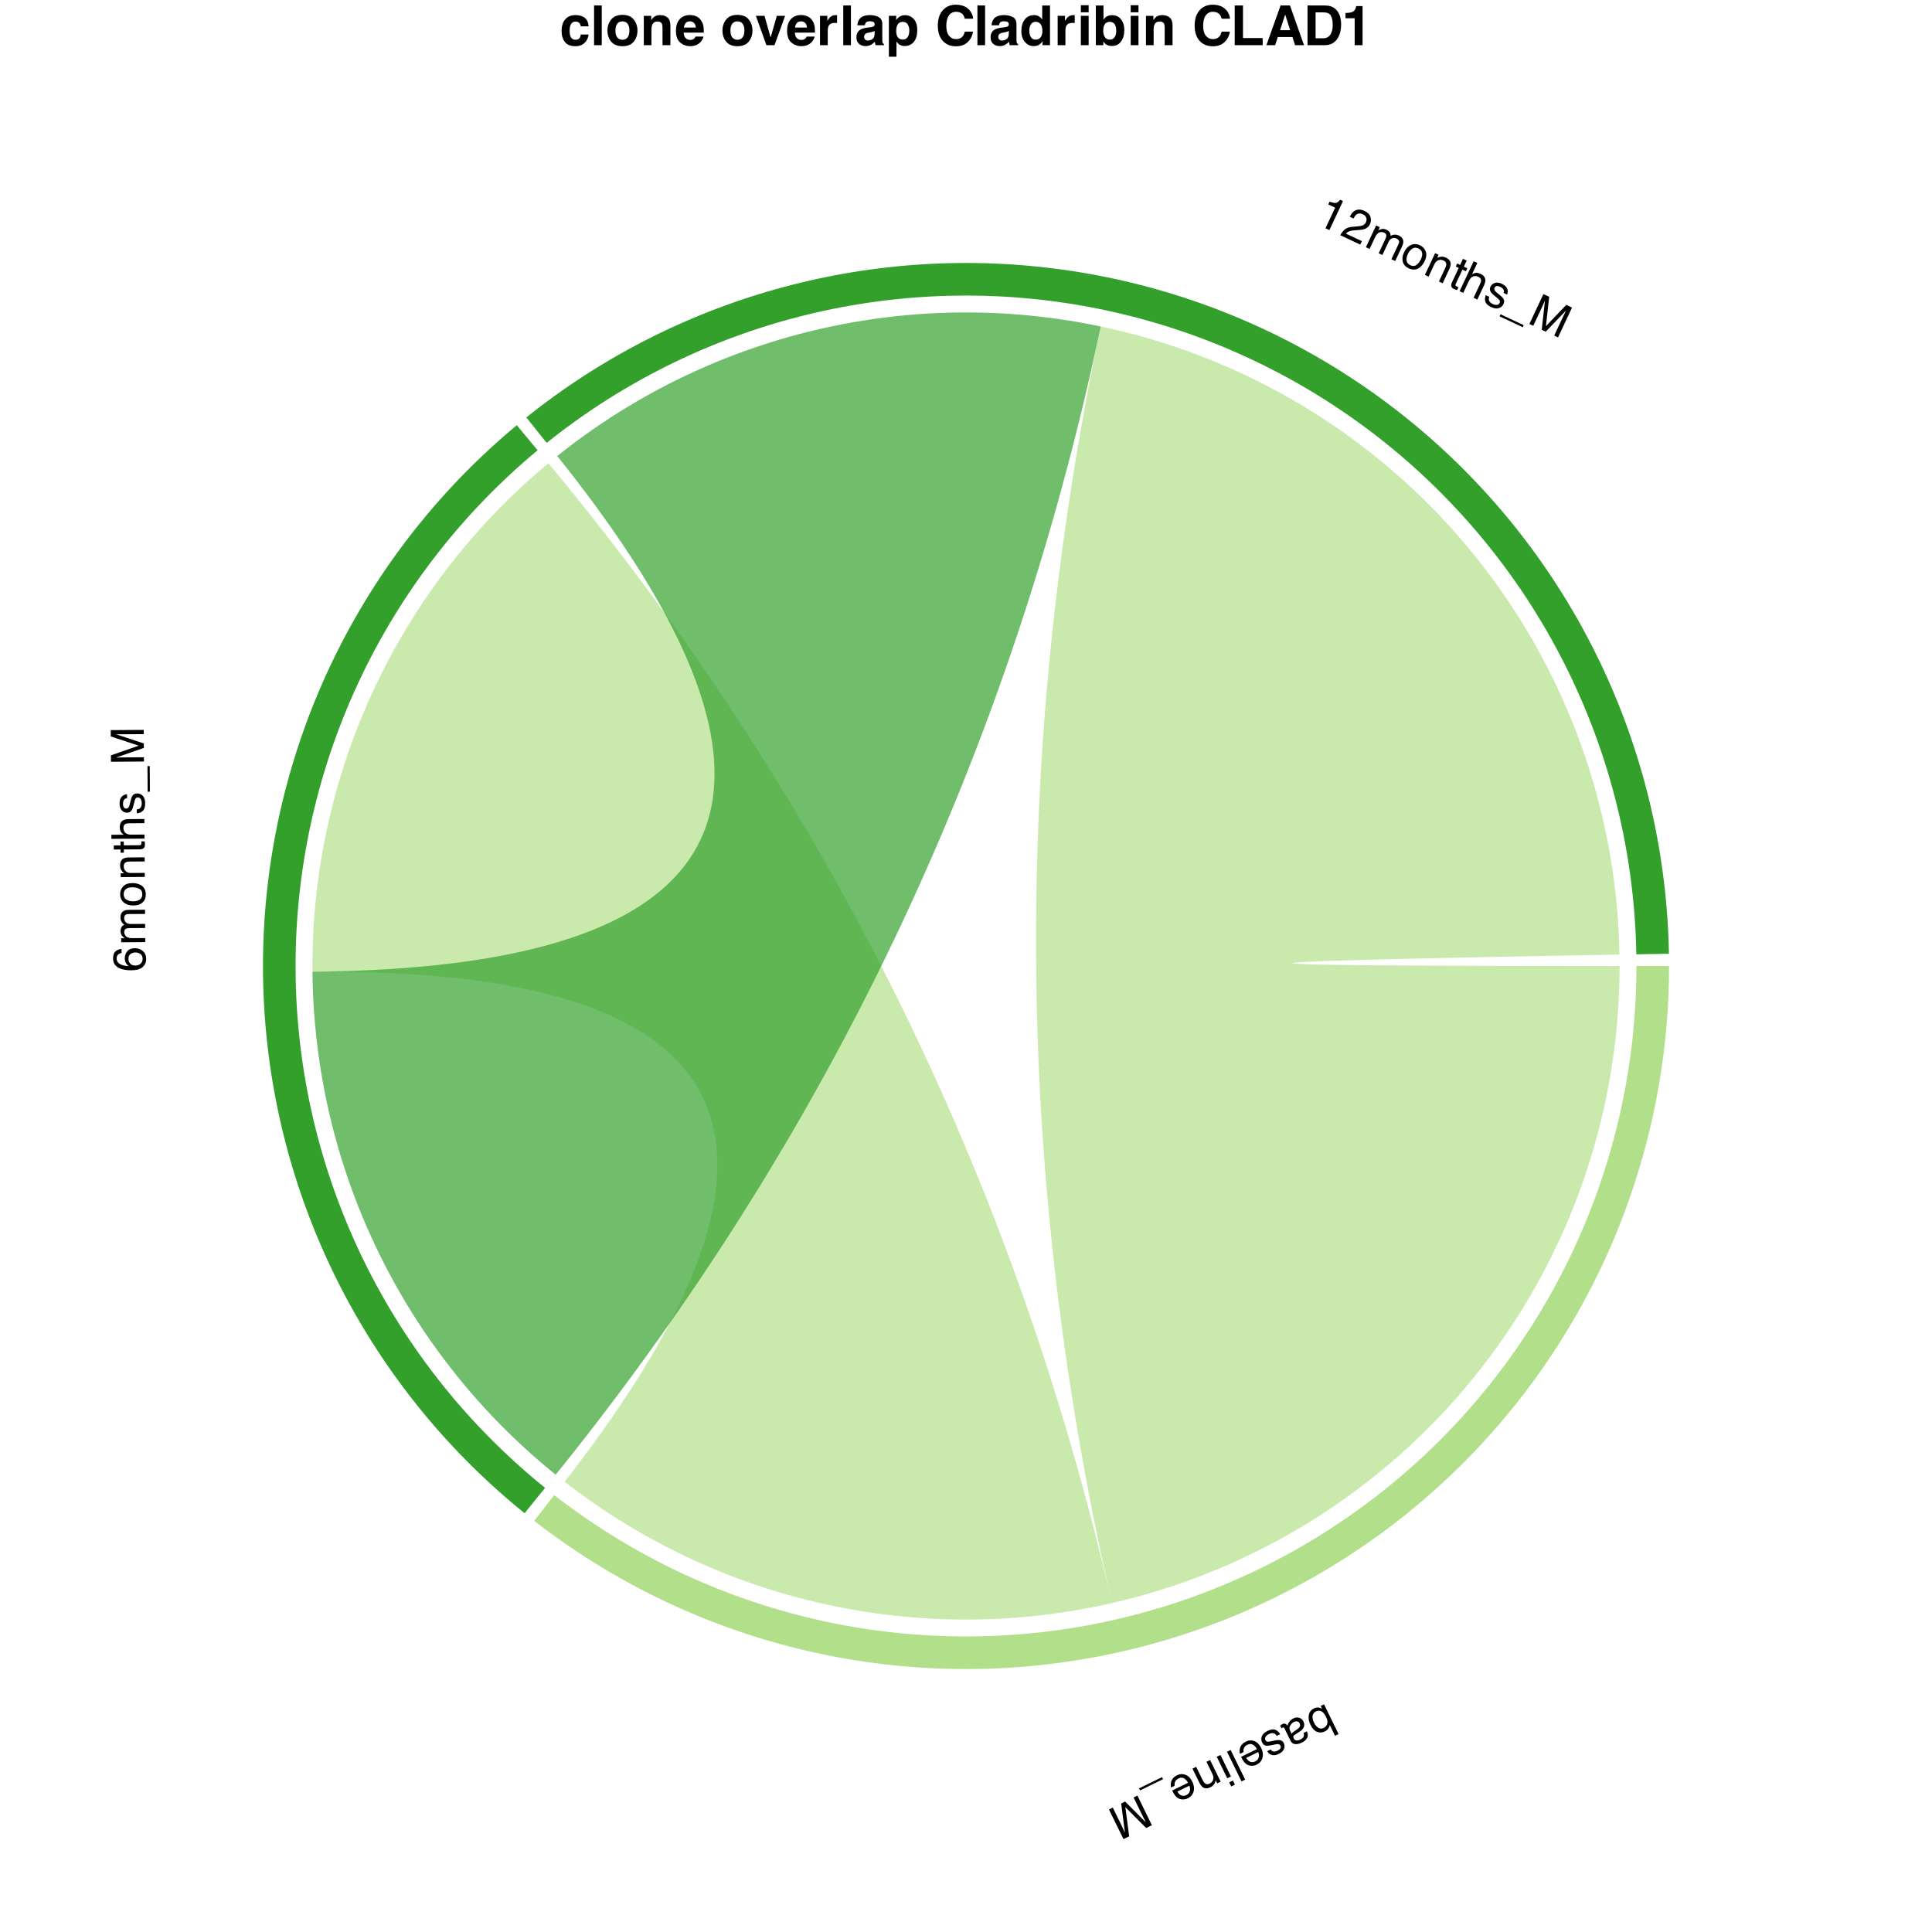 <?xml version="1.0" encoding="UTF-8"?>
<svg xmlns="http://www.w3.org/2000/svg" xmlns:xlink="http://www.w3.org/1999/xlink" width="504pt" height="504pt" viewBox="0 0 504 504" version="1.1">
<defs>
<g>
<symbol overflow="visible" id="glyph0-0">
<path style="stroke:none;" d="M -0.348 0.168 L 3.434 7.902 L -2.703 10.902 L -6.484 3.172 Z M -5.043 3.664 L -2.211 9.461 L 1.992 7.406 L -0.844 1.613 Z M -5.043 3.664 "/>
</symbol>
<symbol overflow="visible" id="glyph0-1">
<path style="stroke:none;" d="M 3.172 8.062 L 2.25 8.512 L 0.879 5.707 C 0.805 6.078 0.656 6.406 0.441 6.688 C 0.223 6.973 -0.055 7.195 -0.395 7.359 C -1.094 7.703 -1.781 7.742 -2.457 7.473 C -3.129 7.203 -3.695 6.598 -4.152 5.656 C -4.59 4.766 -4.734 3.922 -4.594 3.121 C -4.449 2.32 -3.996 1.73 -3.23 1.359 C -2.801 1.148 -2.391 1.074 -1.992 1.137 C -1.758 1.176 -1.473 1.281 -1.141 1.453 L -1.496 0.73 L -0.621 0.305 Z M -2.762 2.168 C -3.273 2.418 -3.559 2.809 -3.613 3.34 C -3.668 3.871 -3.535 4.469 -3.207 5.137 C -2.918 5.73 -2.551 6.16 -2.105 6.422 C -1.66 6.688 -1.191 6.699 -0.695 6.457 C -0.266 6.246 0.035 5.902 0.203 5.426 C 0.371 4.945 0.277 4.34 -0.082 3.609 C -0.34 3.078 -0.617 2.68 -0.914 2.414 C -1.465 1.914 -2.082 1.832 -2.762 2.168 Z M -2.762 2.168 "/>
</symbol>
<symbol overflow="visible" id="glyph0-2">
<path style="stroke:none;" d="M -0.688 2.195 C -0.82 1.922 -1.027 1.754 -1.305 1.695 C -1.582 1.633 -1.855 1.672 -2.129 1.805 C -2.465 1.969 -2.75 2.203 -2.984 2.512 C -3.387 3.023 -3.445 3.57 -3.16 4.152 L -2.789 4.918 C -2.707 4.789 -2.59 4.652 -2.43 4.516 C -2.273 4.375 -2.109 4.254 -1.945 4.148 L -1.406 3.793 C -1.086 3.578 -0.863 3.379 -0.738 3.199 C -0.527 2.891 -0.512 2.555 -0.688 2.195 Z M -2.047 5.234 C -2.25 5.367 -2.352 5.531 -2.348 5.719 C -2.348 5.824 -2.312 5.957 -2.234 6.113 C -2.078 6.438 -1.848 6.617 -1.547 6.648 C -1.246 6.684 -0.879 6.594 -0.453 6.383 C 0.043 6.141 0.328 5.84 0.406 5.469 C 0.449 5.266 0.418 5.008 0.309 4.703 L 1.195 4.27 C 1.516 4.973 1.527 5.566 1.227 6.051 C 0.926 6.535 0.488 6.914 -0.082 7.195 C -0.746 7.52 -1.348 7.656 -1.883 7.605 C -2.418 7.555 -2.816 7.262 -3.074 6.727 L -4.664 3.48 C -4.711 3.383 -4.77 3.312 -4.84 3.273 C -4.91 3.234 -5.008 3.246 -5.141 3.309 C -5.184 3.328 -5.227 3.355 -5.277 3.387 C -5.328 3.418 -5.379 3.453 -5.434 3.492 L -5.777 2.793 C -5.648 2.68 -5.551 2.598 -5.48 2.547 C -5.406 2.5 -5.305 2.441 -5.172 2.379 C -4.844 2.219 -4.551 2.219 -4.289 2.379 C -4.152 2.465 -4.012 2.609 -3.871 2.82 C -3.801 2.473 -3.633 2.117 -3.363 1.754 C -3.094 1.391 -2.738 1.105 -2.305 0.891 C -1.781 0.637 -1.277 0.586 -0.789 0.742 C -0.301 0.898 0.059 1.215 0.293 1.691 C 0.547 2.215 0.582 2.699 0.398 3.145 C 0.211 3.594 -0.129 3.98 -0.629 4.305 Z M -2.047 5.234 "/>
</symbol>
<symbol overflow="visible" id="glyph0-3">
<path style="stroke:none;" d="M -0.395 2.383 C -0.578 2.082 -0.773 1.879 -0.984 1.773 C -1.371 1.586 -1.863 1.633 -2.453 1.922 C -2.805 2.094 -3.074 2.32 -3.266 2.605 C -3.457 2.887 -3.477 3.188 -3.32 3.508 C -3.203 3.75 -3.004 3.883 -2.73 3.902 C -2.555 3.914 -2.238 3.871 -1.785 3.777 L -0.941 3.598 C -0.402 3.48 0.016 3.441 0.316 3.477 C 0.848 3.535 1.227 3.789 1.449 4.242 C 1.711 4.777 1.727 5.301 1.504 5.82 C 1.281 6.336 0.844 6.754 0.195 7.07 C -0.652 7.488 -1.387 7.539 -2.008 7.223 C -2.395 7.023 -2.676 6.738 -2.848 6.367 L -1.953 5.93 C -1.832 6.137 -1.66 6.293 -1.441 6.406 C -1.102 6.547 -0.664 6.488 -0.125 6.227 C 0.23 6.051 0.469 5.848 0.586 5.621 C 0.703 5.395 0.707 5.168 0.598 4.945 C 0.477 4.699 0.262 4.562 -0.055 4.531 C -0.238 4.512 -0.48 4.539 -0.789 4.605 L -1.488 4.758 C -2.25 4.926 -2.785 4.988 -3.09 4.949 C -3.578 4.887 -3.949 4.598 -4.203 4.078 C -4.449 3.574 -4.469 3.047 -4.266 2.496 C -4.066 1.945 -3.574 1.48 -2.797 1.098 C -1.957 0.688 -1.27 0.59 -0.734 0.801 C -0.199 1.012 0.219 1.391 0.516 1.938 Z M -0.395 2.383 "/>
</symbol>
<symbol overflow="visible" id="glyph0-4">
<path style="stroke:none;" d="M -0.223 7.25 C -0.625 7.445 -1.059 7.543 -1.527 7.539 C -1.992 7.535 -2.398 7.43 -2.738 7.23 C -3.066 7.039 -3.355 6.77 -3.605 6.418 C -3.789 6.188 -4.02 5.785 -4.297 5.219 L -0.164 3.199 C -0.461 2.637 -0.82 2.242 -1.242 2.02 C -1.664 1.797 -2.141 1.816 -2.672 2.074 C -3.164 2.316 -3.48 2.672 -3.617 3.145 C -3.691 3.414 -3.703 3.695 -3.652 3.977 L -4.582 4.434 C -4.66 4.215 -4.691 3.941 -4.676 3.621 C -4.664 3.297 -4.609 3.016 -4.516 2.77 C -4.367 2.348 -4.102 1.984 -3.727 1.68 C -3.523 1.512 -3.281 1.355 -2.992 1.215 C -2.289 0.871 -1.57 0.836 -0.836 1.109 C -0.098 1.383 0.496 1.977 0.945 2.895 C 1.391 3.801 1.504 4.656 1.289 5.461 C 1.074 6.266 0.57 6.863 -0.223 7.25 Z M -2.953 5.496 C -2.715 5.887 -2.465 6.172 -2.207 6.348 C -1.723 6.676 -1.176 6.695 -0.57 6.398 C -0.137 6.184 0.152 5.848 0.293 5.391 C 0.434 4.934 0.395 4.457 0.176 3.965 Z M -2.953 5.496 "/>
</symbol>
<symbol overflow="visible" id="glyph0-5">
<path style="stroke:none;" d="M 3.059 8.086 L 2.113 8.547 L -1.668 0.816 L -0.723 0.352 Z M 3.059 8.086 "/>
</symbol>
<symbol overflow="visible" id="glyph0-6">
<path style="stroke:none;" d="M 2.047 5.949 L 1.086 6.422 L -1.656 0.812 L -0.695 0.34 Z M 3.086 8.074 L 2.121 8.543 L 1.598 7.469 L 2.562 7 Z M 3.086 8.074 "/>
</symbol>
<symbol overflow="visible" id="glyph0-7">
<path style="stroke:none;" d="M 2.062 5.977 L 1.16 6.418 L 0.77 5.617 C 0.664 6.078 0.5 6.453 0.27 6.742 C 0.043 7.031 -0.254 7.266 -0.621 7.445 C -1.422 7.836 -2.098 7.82 -2.648 7.398 C -2.953 7.168 -3.246 6.77 -3.523 6.203 L -5.289 2.586 L -4.328 2.117 L -2.59 5.668 C -2.422 6.012 -2.234 6.266 -2.031 6.426 C -1.691 6.695 -1.301 6.719 -0.855 6.504 C -0.633 6.395 -0.461 6.281 -0.34 6.164 C -0.117 5.961 0.035 5.695 0.121 5.367 C 0.188 5.105 0.195 4.863 0.145 4.641 C 0.098 4.418 -0.02 4.125 -0.199 3.758 L -1.641 0.805 L -0.695 0.34 Z M 2.062 5.977 "/>
</symbol>
<symbol overflow="visible" id="glyph0-8">
<path style="stroke:none;" d="M -0.66 -1.348 L -0.398 -0.816 L -6.395 2.117 L -6.656 1.582 Z M -0.66 -1.348 "/>
</symbol>
<symbol overflow="visible" id="glyph0-9">
<path style="stroke:none;" d="M 2.984 8.121 L 1.484 8.855 L -3.934 3.402 L -2.941 11.02 L -4.426 11.746 L -8.207 4.012 L -7.211 3.527 L -4.98 8.09 C -4.902 8.246 -4.777 8.512 -4.605 8.879 C -4.434 9.246 -4.25 9.641 -4.043 10.059 L -5.027 2.457 L -3.988 1.949 L 1.422 7.387 L 1.305 7.148 C 1.211 6.961 1.066 6.676 0.867 6.289 C 0.668 5.906 0.527 5.625 0.438 5.441 L -1.797 0.879 L -0.793 0.387 Z M 2.984 8.121 "/>
</symbol>
<symbol overflow="visible" id="glyph1-0">
<path style="stroke:none;" d="M -0.004 -0.387 L -8.609 -0.324 L -8.66 -7.156 L -0.051 -7.219 Z M -1.121 -6.133 L -7.574 -6.086 L -7.539 -1.41 L -1.09 -1.457 Z M -1.121 -6.133 "/>
</symbol>
<symbol overflow="visible" id="glyph1-1">
<path style="stroke:none;" d="M -8.449 -3.449 C -8.457 -4.387 -8.219 -5.043 -7.734 -5.414 C -7.25 -5.785 -6.754 -5.977 -6.238 -5.98 L -6.23 -4.938 C -6.562 -4.871 -6.82 -4.77 -7.008 -4.633 C -7.355 -4.375 -7.527 -3.988 -7.523 -3.473 C -7.52 -2.883 -7.246 -2.418 -6.699 -2.074 C -6.152 -1.73 -5.367 -1.543 -4.352 -1.508 C -4.711 -1.75 -4.977 -2.051 -5.156 -2.418 C -5.316 -2.754 -5.395 -3.129 -5.398 -3.543 C -5.402 -4.246 -5.184 -4.859 -4.738 -5.387 C -4.293 -5.914 -3.625 -6.18 -2.734 -6.188 C -1.973 -6.191 -1.297 -5.949 -0.703 -5.457 C -0.113 -4.965 0.188 -4.258 0.191 -3.34 C 0.199 -2.555 -0.094 -1.875 -0.688 -1.301 C -1.277 -0.727 -2.277 -0.434 -3.688 -0.426 C -4.73 -0.418 -5.617 -0.539 -6.344 -0.785 C -7.738 -1.266 -8.441 -2.152 -8.449 -3.449 Z M -0.746 -3.43 C -0.75 -3.984 -0.938 -4.398 -1.312 -4.668 C -1.688 -4.941 -2.129 -5.078 -2.637 -5.074 C -3.066 -5.07 -3.477 -4.945 -3.863 -4.695 C -4.25 -4.445 -4.441 -3.996 -4.438 -3.348 C -4.434 -2.895 -4.281 -2.5 -3.977 -2.16 C -3.672 -1.82 -3.219 -1.652 -2.613 -1.656 C -2.082 -1.66 -1.637 -1.82 -1.277 -2.133 C -0.918 -2.445 -0.742 -2.879 -0.746 -3.43 Z M -0.746 -3.43 "/>
</symbol>
<symbol overflow="visible" id="glyph1-2">
<path style="stroke:none;" d="M -6.281 -0.727 L -6.289 -1.77 L -5.398 -1.777 C -5.707 -2.023 -5.934 -2.25 -6.078 -2.453 C -6.316 -2.797 -6.438 -3.191 -6.441 -3.633 C -6.445 -4.133 -6.324 -4.535 -6.082 -4.844 C -5.941 -5.016 -5.738 -5.172 -5.465 -5.316 C -5.801 -5.547 -6.055 -5.82 -6.219 -6.137 C -6.383 -6.453 -6.465 -6.809 -6.469 -7.203 C -6.473 -8.047 -6.172 -8.621 -5.566 -8.93 C -5.238 -9.098 -4.797 -9.184 -4.242 -9.188 L -0.066 -9.215 L -0.059 -8.121 L -4.418 -8.09 C -4.836 -8.086 -5.121 -7.98 -5.277 -7.77 C -5.434 -7.559 -5.508 -7.305 -5.504 -7.004 C -5.504 -6.59 -5.363 -6.234 -5.082 -5.938 C -4.801 -5.641 -4.34 -5.496 -3.691 -5.5 L -0.039 -5.523 L -0.031 -4.453 L -4.129 -4.422 C -4.555 -4.422 -4.863 -4.367 -5.059 -4.266 C -5.352 -4.102 -5.496 -3.801 -5.492 -3.363 C -5.488 -2.965 -5.332 -2.605 -5.02 -2.281 C -4.711 -1.957 -4.148 -1.797 -3.34 -1.805 L -0.012 -1.828 L -0.004 -0.773 Z M -6.281 -0.727 "/>
</symbol>
<symbol overflow="visible" id="glyph1-3">
<path style="stroke:none;" d="M -0.703 -3.258 C -0.707 -3.957 -0.977 -4.434 -1.508 -4.691 C -2.039 -4.949 -2.629 -5.074 -3.277 -5.07 C -3.863 -5.066 -4.34 -4.969 -4.703 -4.777 C -5.281 -4.477 -5.566 -3.961 -5.559 -3.234 C -5.555 -2.59 -5.305 -2.125 -4.812 -1.836 C -4.316 -1.547 -3.723 -1.402 -3.027 -1.406 C -2.359 -1.414 -1.805 -1.562 -1.359 -1.859 C -0.918 -2.156 -0.699 -2.621 -0.703 -3.258 Z M -6.48 -3.258 C -6.488 -4.066 -6.223 -4.754 -5.688 -5.316 C -5.152 -5.879 -4.359 -6.164 -3.312 -6.168 C -2.301 -6.176 -1.465 -5.938 -0.801 -5.449 C -0.137 -4.961 0.199 -4.199 0.207 -3.164 C 0.211 -2.301 -0.074 -1.613 -0.656 -1.102 C -1.234 -0.59 -2.02 -0.332 -3.004 -0.324 C -4.059 -0.316 -4.898 -0.578 -5.527 -1.109 C -6.156 -1.641 -6.473 -2.355 -6.48 -3.258 Z M -6.48 -3.258 "/>
</symbol>
<symbol overflow="visible" id="glyph1-4">
<path style="stroke:none;" d="M -6.281 -0.727 L -6.289 -1.73 L -5.398 -1.738 C -5.766 -2.031 -6.031 -2.344 -6.195 -2.676 C -6.359 -3.004 -6.441 -3.375 -6.441 -3.781 C -6.449 -4.672 -6.145 -5.273 -5.523 -5.59 C -5.188 -5.766 -4.699 -5.855 -4.066 -5.859 L -0.043 -5.887 L -0.035 -4.816 L -3.988 -4.789 C -4.371 -4.785 -4.68 -4.727 -4.914 -4.609 C -5.305 -4.422 -5.496 -4.078 -5.492 -3.586 C -5.492 -3.336 -5.465 -3.133 -5.414 -2.973 C -5.324 -2.684 -5.152 -2.434 -4.891 -2.215 C -4.684 -2.039 -4.469 -1.93 -4.246 -1.875 C -4.027 -1.824 -3.711 -1.801 -3.301 -1.805 L -0.012 -1.828 L -0.004 -0.773 Z M -6.281 -0.727 "/>
</symbol>
<symbol overflow="visible" id="glyph1-5">
<path style="stroke:none;" d="M -8.035 -0.926 L -8.043 -1.992 L -6.289 -2.004 L -6.297 -3.008 L -5.438 -3.016 L -5.43 -2.012 L -1.332 -2.043 C -1.113 -2.043 -0.969 -2.117 -0.895 -2.266 C -0.852 -2.348 -0.832 -2.484 -0.832 -2.676 C -0.832 -2.727 -0.836 -2.781 -0.836 -2.84 C -0.84 -2.898 -0.844 -2.969 -0.855 -3.047 L -0.023 -3.051 C 0.012 -2.93 0.039 -2.805 0.059 -2.676 C 0.074 -2.543 0.082 -2.402 0.082 -2.25 C 0.086 -1.758 -0.035 -1.422 -0.289 -1.246 C -0.539 -1.07 -0.863 -0.977 -1.266 -0.977 L -5.422 -0.945 L -5.414 -0.098 L -6.277 -0.09 L -6.281 -0.938 Z M -8.035 -0.926 "/>
</symbol>
<symbol overflow="visible" id="glyph1-6">
<path style="stroke:none;" d="M -8.641 -0.711 L -8.648 -1.766 L -5.438 -1.789 C -5.758 -2.035 -5.98 -2.262 -6.113 -2.457 C -6.336 -2.797 -6.449 -3.219 -6.453 -3.727 C -6.461 -4.637 -6.148 -5.258 -5.512 -5.586 C -5.168 -5.766 -4.684 -5.855 -4.066 -5.859 L -0.043 -5.887 L -0.035 -4.805 L -3.988 -4.777 C -4.449 -4.773 -4.789 -4.711 -5 -4.594 C -5.344 -4.398 -5.512 -4.039 -5.508 -3.512 C -5.508 -3.074 -5.352 -2.68 -5.051 -2.324 C -4.746 -1.973 -4.176 -1.797 -3.34 -1.805 L -0.012 -1.828 L -0.004 -0.773 Z M -8.641 -0.711 "/>
</symbol>
<symbol overflow="visible" id="glyph1-7">
<path style="stroke:none;" d="M -1.98 -1.387 C -1.629 -1.422 -1.359 -1.512 -1.172 -1.656 C -0.836 -1.926 -0.668 -2.387 -0.672 -3.043 C -0.676 -3.434 -0.762 -3.777 -0.934 -4.07 C -1.105 -4.367 -1.371 -4.516 -1.727 -4.512 C -1.996 -4.508 -2.199 -4.387 -2.34 -4.148 C -2.422 -3.996 -2.52 -3.695 -2.629 -3.246 L -2.836 -2.406 C -2.965 -1.871 -3.109 -1.473 -3.273 -1.219 C -3.555 -0.762 -3.949 -0.535 -4.453 -0.531 C -5.047 -0.527 -5.527 -0.738 -5.898 -1.16 C -6.27 -1.586 -6.457 -2.16 -6.461 -2.883 C -6.469 -3.828 -6.195 -4.512 -5.645 -4.934 C -5.293 -5.199 -4.914 -5.328 -4.508 -5.324 L -4.5 -4.328 C -4.738 -4.305 -4.957 -4.219 -5.152 -4.07 C -5.426 -3.828 -5.562 -3.406 -5.559 -2.809 C -5.555 -2.41 -5.477 -2.109 -5.324 -1.902 C -5.168 -1.699 -4.965 -1.598 -4.715 -1.602 C -4.441 -1.602 -4.227 -1.738 -4.062 -2.012 C -3.965 -2.168 -3.883 -2.398 -3.812 -2.703 L -3.645 -3.402 C -3.469 -4.16 -3.293 -4.668 -3.125 -4.93 C -2.855 -5.34 -2.434 -5.551 -1.855 -5.555 C -1.297 -5.559 -0.812 -5.348 -0.406 -4.93 C 0.004 -4.508 0.211 -3.863 0.219 -2.996 C 0.227 -2.062 0.02 -1.398 -0.402 -1.008 C -0.824 -0.617 -1.348 -0.406 -1.973 -0.371 Z M -1.98 -1.387 "/>
</symbol>
<symbol overflow="visible" id="glyph1-8">
<path style="stroke:none;" d="M 1.5 -0.012 L 0.906 -0.008 L 0.859 -6.68 L 1.453 -6.684 Z M 1.5 -0.012 "/>
</symbol>
<symbol overflow="visible" id="glyph1-9">
<path style="stroke:none;" d="M -8.613 -0.824 L -8.625 -2.492 L -1.367 -5.02 L -8.66 -7.422 L -8.672 -9.074 L -0.066 -9.133 L -0.059 -8.027 L -5.137 -7.992 C -5.312 -7.988 -5.605 -7.992 -6.012 -7.996 C -6.418 -8 -6.852 -8 -7.316 -8 L -0.039 -5.594 L -0.031 -4.441 L -7.273 -1.918 L -7.012 -1.918 C -6.801 -1.918 -6.477 -1.926 -6.047 -1.941 C -5.613 -1.953 -5.297 -1.961 -5.094 -1.961 L -0.016 -1.996 L -0.008 -0.883 Z M -8.613 -0.824 "/>
</symbol>
<symbol overflow="visible" id="glyph2-0">
<path style="stroke:none;" d="M 0.352 0.164 L 4.008 -7.629 L 10.191 -4.727 L 6.535 3.066 Z M 6.016 1.633 L 8.758 -4.207 L 4.523 -6.195 L 1.785 -0.355 Z M 6.016 1.633 "/>
</symbol>
<symbol overflow="visible" id="glyph2-1">
<path style="stroke:none;" d="M 3.562 -4.891 L 3.906 -5.621 C 4.629 -5.367 5.164 -5.254 5.508 -5.281 C 5.855 -5.312 6.234 -5.59 6.641 -6.113 L 7.395 -5.758 L 3.844 1.805 L 2.828 1.328 L 5.352 -4.051 Z M 3.562 -4.891 "/>
</symbol>
<symbol overflow="visible" id="glyph2-2">
<path style="stroke:none;" d="M 0.34 0.16 C 0.684 -0.477 1.086 -0.984 1.547 -1.359 C 2.008 -1.734 2.676 -1.957 3.543 -2.031 L 4.84 -2.145 C 5.418 -2.195 5.844 -2.27 6.117 -2.371 C 6.543 -2.527 6.848 -2.797 7.023 -3.176 C 7.23 -3.617 7.266 -4.031 7.121 -4.414 C 6.977 -4.801 6.684 -5.094 6.242 -5.305 C 5.59 -5.609 5.02 -5.574 4.535 -5.199 C 4.277 -4.996 4.031 -4.664 3.797 -4.199 L 2.824 -4.656 C 3.145 -5.312 3.523 -5.793 3.949 -6.102 C 4.711 -6.641 5.613 -6.668 6.66 -6.176 C 7.531 -5.766 8.055 -5.234 8.234 -4.574 C 8.414 -3.918 8.371 -3.301 8.102 -2.723 C 7.816 -2.113 7.355 -1.695 6.727 -1.465 C 6.359 -1.328 5.773 -1.234 4.965 -1.176 L 4.051 -1.113 C 3.613 -1.086 3.258 -1.031 2.977 -0.953 C 2.48 -0.812 2.098 -0.574 1.828 -0.242 L 5.977 1.703 L 5.555 2.605 Z M 0.34 0.16 "/>
</symbol>
<symbol overflow="visible" id="glyph2-3">
<path style="stroke:none;" d="M 3.367 -5.352 L 4.312 -4.91 L 3.934 -4.102 C 4.289 -4.277 4.59 -4.383 4.832 -4.426 C 5.25 -4.492 5.656 -4.434 6.059 -4.246 C 6.512 -4.031 6.82 -3.75 6.992 -3.398 C 7.09 -3.199 7.141 -2.945 7.152 -2.637 C 7.508 -2.84 7.863 -2.949 8.219 -2.961 C 8.574 -2.973 8.93 -2.895 9.289 -2.73 C 10.051 -2.371 10.441 -1.852 10.457 -1.168 C 10.469 -0.801 10.355 -0.367 10.117 0.133 L 8.344 3.918 L 7.352 3.449 L 9.203 -0.496 C 9.383 -0.875 9.41 -1.18 9.285 -1.41 C 9.164 -1.641 8.965 -1.816 8.695 -1.945 C 8.32 -2.121 7.938 -2.148 7.547 -2.023 C 7.16 -1.898 6.828 -1.543 6.555 -0.957 L 5 2.348 L 4.031 1.891 L 5.77 -1.816 C 5.953 -2.203 6.039 -2.504 6.027 -2.723 C 6.008 -3.055 5.801 -3.316 5.406 -3.504 C 5.043 -3.672 4.648 -3.688 4.223 -3.547 C 3.797 -3.406 3.414 -2.969 3.07 -2.234 L 1.656 0.777 L 0.699 0.328 Z M 3.367 -5.352 "/>
</symbol>
<symbol overflow="visible" id="glyph2-4">
<path style="stroke:none;" d="M 3.242 0.77 C 3.875 1.066 4.422 1.031 4.883 0.664 C 5.344 0.297 5.711 -0.184 5.984 -0.77 C 6.234 -1.301 6.352 -1.77 6.34 -2.184 C 6.316 -2.832 5.977 -3.312 5.316 -3.621 C 4.734 -3.895 4.207 -3.871 3.73 -3.551 C 3.258 -3.23 2.871 -2.754 2.578 -2.125 C 2.293 -1.52 2.188 -0.953 2.266 -0.426 C 2.34 0.102 2.668 0.5 3.242 0.77 Z M 5.734 -4.441 C 6.465 -4.098 6.973 -3.562 7.246 -2.836 C 7.523 -2.113 7.441 -1.277 6.996 -0.328 C 6.566 0.586 5.988 1.238 5.262 1.629 C 4.535 2.016 3.703 1.992 2.766 1.551 C 1.984 1.184 1.488 0.629 1.277 -0.117 C 1.066 -0.859 1.168 -1.68 1.586 -2.57 C 2.035 -3.523 2.633 -4.172 3.383 -4.508 C 4.133 -4.848 4.918 -4.824 5.734 -4.441 Z M 5.734 -4.441 "/>
</symbol>
<symbol overflow="visible" id="glyph2-5">
<path style="stroke:none;" d="M 3.367 -5.352 L 4.273 -4.926 L 3.895 -4.121 C 4.32 -4.328 4.715 -4.43 5.086 -4.434 C 5.453 -4.438 5.82 -4.355 6.191 -4.184 C 6.996 -3.805 7.41 -3.266 7.426 -2.574 C 7.438 -2.191 7.309 -1.715 7.043 -1.141 L 5.332 2.504 L 4.359 2.047 L 6.039 -1.535 C 6.203 -1.883 6.281 -2.184 6.281 -2.445 C 6.277 -2.879 6.051 -3.199 5.605 -3.406 C 5.379 -3.512 5.184 -3.578 5.016 -3.602 C 4.719 -3.645 4.414 -3.598 4.109 -3.457 C 3.863 -3.344 3.668 -3.199 3.523 -3.023 C 3.383 -2.844 3.227 -2.57 3.051 -2.199 L 1.656 0.777 L 0.699 0.328 Z M 3.367 -5.352 "/>
</symbol>
<symbol overflow="visible" id="glyph2-6">
<path style="stroke:none;" d="M 4.301 -6.848 L 5.266 -6.395 L 4.523 -4.809 L 5.43 -4.383 L 5.062 -3.605 L 4.156 -4.031 L 2.418 -0.32 C 2.324 -0.125 2.328 0.039 2.43 0.172 C 2.488 0.246 2.602 0.32 2.773 0.402 C 2.82 0.426 2.871 0.445 2.926 0.469 C 2.98 0.492 3.043 0.52 3.117 0.543 L 2.762 1.297 C 2.637 1.277 2.516 1.246 2.391 1.207 C 2.266 1.164 2.133 1.109 1.996 1.047 C 1.551 0.836 1.301 0.582 1.25 0.277 C 1.195 -0.023 1.254 -0.359 1.426 -0.723 L 3.191 -4.484 L 2.422 -4.844 L 2.789 -5.625 L 3.559 -5.262 Z M 4.301 -6.848 "/>
</symbol>
<symbol overflow="visible" id="glyph2-7">
<path style="stroke:none;" d="M 4.371 -7.488 L 5.324 -7.043 L 3.961 -4.137 C 4.32 -4.316 4.617 -4.422 4.855 -4.453 C 5.258 -4.512 5.688 -4.43 6.148 -4.215 C 6.973 -3.828 7.395 -3.277 7.418 -2.562 C 7.43 -2.176 7.305 -1.699 7.043 -1.141 L 5.332 2.504 L 4.348 2.043 L 6.031 -1.539 C 6.227 -1.957 6.316 -2.285 6.301 -2.531 C 6.273 -2.922 6.023 -3.23 5.543 -3.457 C 5.148 -3.641 4.727 -3.676 4.277 -3.555 C 3.828 -3.434 3.426 -2.992 3.07 -2.234 L 1.656 0.777 L 0.699 0.328 Z M 4.371 -7.488 "/>
</symbol>
<symbol overflow="visible" id="glyph2-8">
<path style="stroke:none;" d="M 2.105 -1.188 C 1.984 -0.855 1.949 -0.574 2 -0.344 C 2.094 0.078 2.441 0.426 3.035 0.707 C 3.387 0.871 3.734 0.941 4.078 0.914 C 4.418 0.887 4.664 0.711 4.812 0.391 C 4.93 0.145 4.906 -0.09 4.754 -0.32 C 4.652 -0.461 4.422 -0.68 4.062 -0.973 L 3.395 -1.52 C 2.965 -1.867 2.672 -2.172 2.512 -2.426 C 2.223 -2.879 2.184 -3.332 2.398 -3.785 C 2.652 -4.324 3.047 -4.668 3.594 -4.82 C 4.137 -4.969 4.734 -4.891 5.387 -4.586 C 6.242 -4.184 6.742 -3.641 6.887 -2.961 C 6.973 -2.531 6.926 -2.137 6.746 -1.773 L 5.848 -2.195 C 5.93 -2.418 5.945 -2.652 5.895 -2.891 C 5.793 -3.246 5.473 -3.547 4.93 -3.801 C 4.57 -3.973 4.266 -4.031 4.016 -3.98 C 3.766 -3.93 3.586 -3.789 3.48 -3.566 C 3.363 -3.316 3.391 -3.062 3.566 -2.801 C 3.668 -2.645 3.84 -2.469 4.082 -2.273 L 4.641 -1.82 C 5.25 -1.332 5.633 -0.957 5.793 -0.691 C 6.051 -0.273 6.055 0.199 5.812 0.723 C 5.574 1.227 5.176 1.574 4.621 1.762 C 4.062 1.949 3.395 1.859 2.609 1.488 C 1.762 1.094 1.254 0.621 1.082 0.07 C 0.91 -0.477 0.945 -1.039 1.188 -1.617 Z M 2.105 -1.188 "/>
</symbol>
<symbol overflow="visible" id="glyph2-9">
<path style="stroke:none;" d="M -0.637 1.359 L -0.387 0.82 L 5.656 3.656 L 5.402 4.195 Z M -0.637 1.359 "/>
</symbol>
<symbol overflow="visible" id="glyph2-10">
<path style="stroke:none;" d="M 4.457 -7.414 L 5.969 -6.707 L 5.117 0.934 L 10.43 -4.613 L 11.926 -3.91 L 8.27 3.883 L 7.266 3.41 L 9.426 -1.188 C 9.5 -1.348 9.629 -1.609 9.809 -1.973 C 9.988 -2.336 10.176 -2.73 10.371 -3.152 L 5.066 2.379 L 4.02 1.887 L 4.867 -5.734 L 4.754 -5.496 C 4.664 -5.305 4.531 -5.012 4.359 -4.617 C 4.184 -4.223 4.055 -3.934 3.969 -3.75 L 1.809 0.848 L 0.801 0.375 Z M 4.457 -7.414 "/>
</symbol>
<symbol overflow="visible" id="glyph3-0">
<path style="stroke:none;" d="M 1.082 0 L 1.082 -10.363 L 9.43 -10.363 L 9.43 0 Z M 8.137 -1.293 L 8.137 -9.07 L 2.375 -9.07 L 2.375 -1.293 Z M 8.137 -1.293 "/>
</symbol>
<symbol overflow="visible" id="glyph3-1">
<path style="stroke:none;" d="M 5.512 -4.914 C 5.473 -5.199 5.379 -5.457 5.223 -5.688 C 5 -5.996 4.648 -6.152 4.176 -6.152 C 3.5 -6.152 3.039 -5.816 2.793 -5.148 C 2.66 -4.793 2.594 -4.316 2.594 -3.727 C 2.594 -3.164 2.66 -2.711 2.793 -2.371 C 3.031 -1.734 3.48 -1.414 4.141 -1.414 C 4.609 -1.414 4.941 -1.539 5.141 -1.793 C 5.336 -2.047 5.457 -2.375 5.5 -2.777 L 7.543 -2.777 C 7.496 -2.168 7.277 -1.59 6.883 -1.047 C 6.254 -0.172 5.324 0.266 4.094 0.266 C 2.859 0.266 1.953 -0.098 1.371 -0.828 C 0.789 -1.559 0.5 -2.512 0.5 -3.676 C 0.5 -4.992 0.82 -6.02 1.461 -6.75 C 2.105 -7.48 2.992 -7.848 4.121 -7.848 C 5.082 -7.848 5.867 -7.633 6.48 -7.199 C 7.09 -6.77 7.453 -6.008 7.566 -4.914 Z M 5.512 -4.914 "/>
</symbol>
<symbol overflow="visible" id="glyph3-2">
<path style="stroke:none;" d="M 2.98 0 L 0.977 0 L 0.977 -10.363 L 2.98 -10.363 Z M 2.98 0 "/>
</symbol>
<symbol overflow="visible" id="glyph3-3">
<path style="stroke:none;" d="M 4.375 -1.414 C 4.961 -1.414 5.41 -1.621 5.723 -2.039 C 6.035 -2.457 6.195 -3.051 6.195 -3.816 C 6.195 -4.586 6.039 -5.18 5.723 -5.594 C 5.41 -6.008 4.961 -6.215 4.375 -6.215 C 3.789 -6.215 3.336 -6.008 3.02 -5.594 C 2.703 -5.18 2.547 -4.586 2.547 -3.816 C 2.547 -3.047 2.703 -2.457 3.02 -2.039 C 3.336 -1.621 3.789 -1.414 4.375 -1.414 Z M 8.297 -3.816 C 8.297 -2.691 7.973 -1.73 7.328 -0.93 C 6.68 -0.133 5.699 0.266 4.379 0.266 C 3.062 0.266 2.082 -0.133 1.434 -0.93 C 0.789 -1.73 0.465 -2.691 0.465 -3.816 C 0.465 -4.922 0.789 -5.883 1.434 -6.695 C 2.082 -7.504 3.062 -7.91 4.379 -7.91 C 5.695 -7.91 6.68 -7.504 7.328 -6.695 C 7.973 -5.883 8.297 -4.926 8.297 -3.816 Z M 8.297 -3.816 "/>
</symbol>
<symbol overflow="visible" id="glyph3-4">
<path style="stroke:none;" d="M 5.184 -7.848 C 5.973 -7.848 6.621 -7.641 7.125 -7.223 C 7.629 -6.809 7.883 -6.121 7.883 -5.16 L 7.883 0 L 5.828 0 L 5.828 -4.66 C 5.828 -5.062 5.773 -5.375 5.668 -5.59 C 5.469 -5.984 5.094 -6.18 4.543 -6.18 C 3.863 -6.18 3.395 -5.891 3.145 -5.316 C 3.012 -5.012 2.945 -4.621 2.945 -4.148 L 2.945 0 L 0.949 0 L 0.949 -7.648 L 2.883 -7.648 L 2.883 -6.531 C 3.141 -6.926 3.383 -7.211 3.613 -7.383 C 4.027 -7.691 4.551 -7.848 5.184 -7.848 Z M 5.184 -7.848 "/>
</symbol>
<symbol overflow="visible" id="glyph3-5">
<path style="stroke:none;" d="M 3.957 -6.215 C 3.492 -6.215 3.133 -6.07 2.879 -5.781 C 2.625 -5.488 2.465 -5.094 2.398 -4.598 L 5.512 -4.598 C 5.48 -5.129 5.32 -5.531 5.031 -5.805 C 4.742 -6.078 4.387 -6.215 3.957 -6.215 Z M 3.957 -7.867 C 4.594 -7.867 5.172 -7.75 5.68 -7.508 C 6.191 -7.27 6.613 -6.895 6.945 -6.379 C 7.246 -5.922 7.441 -5.395 7.531 -4.797 C 7.582 -4.445 7.602 -3.938 7.594 -3.277 L 2.348 -3.277 C 2.375 -2.508 2.617 -1.969 3.074 -1.66 C 3.352 -1.469 3.684 -1.371 4.07 -1.371 C 4.484 -1.371 4.82 -1.488 5.078 -1.723 C 5.219 -1.848 5.34 -2.023 5.449 -2.25 L 7.496 -2.25 C 7.445 -1.797 7.207 -1.332 6.785 -0.863 C 6.129 -0.117 5.211 0.254 4.027 0.254 C 3.055 0.254 2.195 -0.062 1.449 -0.688 C 0.703 -1.316 0.332 -2.34 0.332 -3.754 C 0.332 -5.082 0.668 -6.098 1.34 -6.805 C 2.012 -7.512 2.887 -7.867 3.957 -7.867 Z M 3.957 -7.867 "/>
</symbol>
<symbol overflow="visible" id="glyph3-6">
<g>
</g>
</symbol>
<symbol overflow="visible" id="glyph3-7">
<path style="stroke:none;" d="M 5.66 -7.664 L 7.812 -7.664 L 5.047 0 L 2.934 0 L 0.184 -7.664 L 2.434 -7.664 L 4.027 -2.012 Z M 5.66 -7.664 "/>
</symbol>
<symbol overflow="visible" id="glyph3-8">
<path style="stroke:none;" d="M 5.098 -7.848 C 5.137 -7.848 5.168 -7.844 5.191 -7.844 C 5.219 -7.84 5.277 -7.836 5.363 -7.832 L 5.363 -5.781 C 5.238 -5.793 5.125 -5.805 5.027 -5.809 C 4.93 -5.812 4.848 -5.816 4.789 -5.816 C 3.98 -5.816 3.441 -5.551 3.164 -5.027 C 3.008 -4.73 2.934 -4.277 2.934 -3.664 L 2.934 0 L 0.914 0 L 0.914 -7.664 L 2.828 -7.664 L 2.828 -6.328 C 3.137 -6.84 3.406 -7.188 3.637 -7.375 C 4.012 -7.688 4.496 -7.848 5.098 -7.848 Z M 5.098 -7.848 "/>
</symbol>
<symbol overflow="visible" id="glyph3-9">
<path style="stroke:none;" d="M 5.16 -3.727 C 5.035 -3.648 4.906 -3.582 4.777 -3.531 C 4.648 -3.484 4.473 -3.438 4.246 -3.395 L 3.797 -3.312 C 3.375 -3.238 3.074 -3.145 2.891 -3.039 C 2.582 -2.855 2.426 -2.57 2.426 -2.188 C 2.426 -1.844 2.52 -1.598 2.711 -1.445 C 2.902 -1.293 3.133 -1.215 3.402 -1.215 C 3.836 -1.215 4.23 -1.344 4.594 -1.598 C 4.957 -1.852 5.148 -2.312 5.16 -2.98 Z M 3.945 -4.66 C 4.316 -4.707 4.578 -4.766 4.738 -4.836 C 5.023 -4.957 5.168 -5.148 5.168 -5.406 C 5.168 -5.719 5.059 -5.938 4.84 -6.059 C 4.621 -6.176 4.305 -6.238 3.883 -6.238 C 3.41 -6.238 3.074 -6.121 2.875 -5.887 C 2.734 -5.711 2.641 -5.477 2.594 -5.184 L 0.66 -5.184 C 0.703 -5.852 0.891 -6.402 1.223 -6.836 C 1.754 -7.508 2.664 -7.848 3.953 -7.848 C 4.789 -7.848 5.535 -7.68 6.188 -7.348 C 6.84 -7.016 7.164 -6.387 7.164 -5.465 L 7.164 -1.949 C 7.164 -1.703 7.168 -1.41 7.18 -1.062 C 7.191 -0.801 7.234 -0.621 7.297 -0.527 C 7.363 -0.434 7.461 -0.355 7.594 -0.297 L 7.594 0 L 5.414 0 C 5.352 -0.156 5.312 -0.301 5.289 -0.438 C 5.266 -0.574 5.246 -0.727 5.23 -0.898 C 4.953 -0.598 4.637 -0.344 4.273 -0.133 C 3.844 0.113 3.355 0.238 2.812 0.238 C 2.117 0.238 1.547 0.039 1.094 -0.355 C 0.641 -0.75 0.414 -1.312 0.414 -2.039 C 0.414 -2.98 0.777 -3.664 1.504 -4.086 C 1.902 -4.316 2.488 -4.48 3.262 -4.578 Z M 3.945 -4.66 "/>
</symbol>
<symbol overflow="visible" id="glyph3-10">
<path style="stroke:none;" d="M 6.215 -3.832 C 6.215 -4.422 6.082 -4.945 5.812 -5.398 C 5.543 -5.855 5.105 -6.082 4.5 -6.082 C 3.773 -6.082 3.273 -5.738 3.004 -5.047 C 2.863 -4.684 2.793 -4.219 2.793 -3.656 C 2.793 -2.766 3.027 -2.141 3.5 -1.777 C 3.781 -1.566 4.117 -1.461 4.5 -1.461 C 5.059 -1.461 5.484 -1.68 5.777 -2.109 C 6.07 -2.539 6.215 -3.113 6.215 -3.832 Z M 5.078 -7.832 C 5.973 -7.832 6.73 -7.504 7.352 -6.84 C 7.973 -6.18 8.281 -5.211 8.281 -3.93 C 8.281 -2.582 7.98 -1.551 7.371 -0.844 C 6.766 -0.137 5.984 0.219 5.027 0.219 C 4.418 0.219 3.91 0.066 3.508 -0.238 C 3.289 -0.406 3.074 -0.652 2.863 -0.977 L 2.863 3.016 L 0.879 3.016 L 0.879 -7.664 L 2.797 -7.664 L 2.797 -6.531 C 3.012 -6.863 3.242 -7.129 3.488 -7.32 C 3.934 -7.66 4.461 -7.832 5.078 -7.832 Z M 5.078 -7.832 "/>
</symbol>
<symbol overflow="visible" id="glyph3-11">
<path style="stroke:none;" d="M 0.648 -5.098 C 0.648 -6.906 1.133 -8.301 2.102 -9.281 C 2.945 -10.133 4.02 -10.559 5.324 -10.559 C 7.066 -10.559 8.34 -9.988 9.148 -8.844 C 9.594 -8.203 9.832 -7.559 9.863 -6.91 L 7.699 -6.91 C 7.559 -7.406 7.379 -7.785 7.156 -8.035 C 6.762 -8.484 6.18 -8.711 5.406 -8.711 C 4.621 -8.711 4 -8.395 3.543 -7.758 C 3.09 -7.125 2.863 -6.227 2.863 -5.062 C 2.863 -3.898 3.102 -3.027 3.582 -2.449 C 4.062 -1.871 4.672 -1.582 5.414 -1.582 C 6.172 -1.582 6.754 -1.832 7.152 -2.328 C 7.371 -2.594 7.555 -2.996 7.699 -3.531 L 9.844 -3.531 C 9.656 -2.402 9.176 -1.48 8.406 -0.773 C 7.633 -0.066 6.648 0.289 5.441 0.289 C 3.953 0.289 2.781 -0.191 1.926 -1.145 C 1.074 -2.105 0.648 -3.426 0.648 -5.098 Z M 0.648 -5.098 "/>
</symbol>
<symbol overflow="visible" id="glyph3-12">
<path style="stroke:none;" d="M 3.762 -7.848 C 4.227 -7.848 4.637 -7.746 5 -7.539 C 5.359 -7.336 5.652 -7.055 5.879 -6.695 L 5.879 -10.348 L 7.91 -10.348 L 7.91 0 L 5.961 0 L 5.961 -1.062 C 5.676 -0.605 5.352 -0.277 4.984 -0.07 C 4.621 0.137 4.164 0.238 3.621 0.238 C 2.727 0.238 1.973 -0.121 1.359 -0.848 C 0.75 -1.57 0.441 -2.5 0.441 -3.637 C 0.441 -4.941 0.742 -5.973 1.348 -6.723 C 1.949 -7.473 2.754 -7.848 3.762 -7.848 Z M 4.199 -1.449 C 4.766 -1.449 5.195 -1.66 5.492 -2.082 C 5.785 -2.504 5.934 -3.051 5.934 -3.719 C 5.934 -4.656 5.699 -5.328 5.223 -5.73 C 4.934 -5.973 4.598 -6.098 4.211 -6.098 C 3.625 -6.098 3.195 -5.875 2.922 -5.43 C 2.648 -4.988 2.512 -4.438 2.512 -3.781 C 2.512 -3.074 2.648 -2.508 2.93 -2.086 C 3.207 -1.66 3.629 -1.449 4.199 -1.449 Z M 4.199 -1.449 "/>
</symbol>
<symbol overflow="visible" id="glyph3-13">
<path style="stroke:none;" d="M 2.996 -8.578 L 0.965 -8.578 L 0.965 -10.426 L 2.996 -10.426 Z M 0.965 -7.664 L 2.996 -7.664 L 2.996 0 L 0.965 0 Z M 0.965 -7.664 "/>
</symbol>
<symbol overflow="visible" id="glyph3-14">
<path style="stroke:none;" d="M 5.078 -7.832 C 6.086 -7.832 6.871 -7.469 7.441 -6.742 C 8.012 -6.016 8.297 -5.078 8.297 -3.93 C 8.297 -2.738 8.016 -1.754 7.453 -0.969 C 6.891 -0.188 6.105 0.203 5.098 0.203 C 4.465 0.203 3.957 0.078 3.57 -0.176 C 3.34 -0.324 3.094 -0.59 2.828 -0.965 L 2.828 0 L 0.863 0 L 0.863 -10.348 L 2.863 -10.348 L 2.863 -6.664 C 3.117 -7.02 3.395 -7.293 3.699 -7.48 C 4.059 -7.715 4.52 -7.832 5.078 -7.832 Z M 4.562 -1.449 C 5.078 -1.449 5.48 -1.656 5.766 -2.074 C 6.051 -2.492 6.195 -3.039 6.195 -3.719 C 6.195 -4.262 6.125 -4.715 5.984 -5.07 C 5.715 -5.746 5.223 -6.082 4.508 -6.082 C 3.781 -6.082 3.281 -5.75 3.008 -5.09 C 2.867 -4.738 2.797 -4.285 2.797 -3.727 C 2.797 -3.07 2.945 -2.527 3.234 -2.094 C 3.523 -1.664 3.969 -1.449 4.562 -1.449 Z M 4.562 -1.449 "/>
</symbol>
<symbol overflow="visible" id="glyph3-15">
<path style="stroke:none;" d="M 1.098 -10.363 L 3.262 -10.363 L 3.262 -1.863 L 8.395 -1.863 L 8.395 0 L 1.098 0 Z M 1.098 -10.363 "/>
</symbol>
<symbol overflow="visible" id="glyph3-16">
<path style="stroke:none;" d="M 3.93 -3.918 L 6.559 -3.918 L 5.266 -7.996 Z M 4.062 -10.363 L 6.512 -10.363 L 10.18 0 L 7.832 0 L 7.164 -2.129 L 3.348 -2.129 L 2.629 0 L 0.367 0 Z M 4.062 -10.363 "/>
</symbol>
<symbol overflow="visible" id="glyph3-17">
<path style="stroke:none;" d="M 3.199 -8.562 L 3.199 -1.801 L 5.195 -1.801 C 6.219 -1.801 6.93 -2.305 7.332 -3.312 C 7.555 -3.863 7.664 -4.523 7.664 -5.289 C 7.664 -6.344 7.5 -7.152 7.168 -7.715 C 6.836 -8.281 6.18 -8.562 5.195 -8.562 Z M 5.562 -10.363 C 6.203 -10.355 6.738 -10.277 7.164 -10.137 C 7.891 -9.898 8.48 -9.461 8.93 -8.824 C 9.289 -8.309 9.535 -7.75 9.668 -7.152 C 9.801 -6.551 9.863 -5.98 9.863 -5.434 C 9.863 -4.055 9.59 -2.891 9.035 -1.934 C 8.285 -0.645 7.129 0 5.562 0 L 1.098 0 L 1.098 -10.363 Z M 5.562 -10.363 "/>
</symbol>
<symbol overflow="visible" id="glyph3-18">
<path style="stroke:none;" d="M 1 -7.031 L 1 -8.395 C 1.633 -8.422 2.074 -8.465 2.328 -8.523 C 2.73 -8.609 3.059 -8.789 3.312 -9.055 C 3.484 -9.238 3.617 -9.484 3.707 -9.785 C 3.758 -9.969 3.781 -10.105 3.781 -10.195 L 5.449 -10.195 L 5.449 0 L 3.395 0 L 3.395 -7.031 Z M 1 -7.031 "/>
</symbol>
</g>
</defs>
<g id="surface154">
<rect x="0" y="0" width="504" height="504" style="fill:rgb(100%,100%,100%);fill-opacity:1;stroke:none;"/>
<path style=" stroke:none;fill-rule:nonzero;fill:rgb(69.804%,87.451%,54.118%);fill-opacity:1;" d="M 426.895 252 L 435.398 252 L 435.387 254.301 L 435.344 256.598 L 435.27 258.898 L 435.168 261.195 L 435.039 263.492 L 434.883 265.785 L 434.695 268.078 L 434.477 270.367 L 434.234 272.656 L 433.961 274.938 L 433.656 277.219 L 433.328 279.492 L 432.969 281.766 L 432.582 284.031 L 432.164 286.293 L 431.723 288.551 L 431.25 290.801 L 430.746 293.047 L 430.219 295.285 L 429.664 297.516 L 429.078 299.738 L 428.465 301.957 L 427.824 304.164 L 427.156 306.367 L 426.461 308.559 L 425.738 310.742 L 424.988 312.914 L 424.211 315.078 L 423.406 317.234 L 422.574 319.379 L 421.715 321.512 L 420.832 323.637 L 419.918 325.746 L 418.98 327.848 L 418.016 329.934 L 417.027 332.012 L 416.012 334.074 L 414.969 336.125 L 413.902 338.16 L 412.809 340.184 L 411.691 342.191 L 410.547 344.188 L 409.379 346.168 L 408.184 348.137 L 406.965 350.086 L 405.723 352.023 L 404.457 353.941 L 403.168 355.844 L 401.855 357.734 L 400.516 359.602 L 399.156 361.457 L 397.77 363.293 L 396.363 365.113 L 394.934 366.914 L 393.48 368.699 L 392.008 370.461 L 390.512 372.211 L 388.992 373.938 L 387.453 375.645 L 385.891 377.332 L 384.309 379.004 L 382.707 380.652 L 381.082 382.281 L 379.441 383.891 L 377.777 385.477 L 376.094 387.043 L 374.391 388.59 L 372.668 390.113 L 370.926 391.613 L 369.164 393.094 L 367.387 394.555 L 365.59 395.988 L 363.777 397.402 L 361.945 398.793 L 360.094 400.16 L 358.227 401.504 L 356.344 402.824 L 354.445 404.121 L 352.531 405.395 L 350.598 406.641 L 348.652 407.867 L 346.688 409.066 L 344.711 410.242 L 342.723 411.391 L 340.715 412.516 L 338.695 413.617 L 336.66 414.691 L 334.613 415.738 L 332.555 416.762 L 330.484 417.758 L 328.398 418.73 L 326.301 419.676 L 324.191 420.594 L 322.074 421.484 L 319.941 422.352 L 317.801 423.188 L 315.648 424 L 313.488 424.785 L 311.316 425.543 L 309.137 426.273 L 306.945 426.977 L 304.746 427.652 L 302.539 428.297 L 300.324 428.918 L 298.102 429.512 L 295.875 430.074 L 293.637 430.609 L 291.395 431.117 L 289.145 431.598 L 286.891 432.051 L 284.629 432.473 L 282.363 432.867 L 280.094 433.234 L 277.82 433.574 L 275.539 433.883 L 273.258 434.164 L 270.973 434.418 L 268.684 434.641 L 266.391 434.836 L 264.098 435 L 261.801 435.137 L 259.504 435.246 L 257.207 435.324 L 254.906 435.379 L 252.605 435.398 L 250.309 435.391 L 248.008 435.355 L 245.707 435.293 L 243.41 435.199 L 241.113 435.078 L 238.82 434.926 L 236.527 434.746 L 234.234 434.539 L 231.949 434.301 L 229.664 434.035 L 227.383 433.742 L 225.105 433.418 L 222.832 433.066 L 220.566 432.688 L 218.301 432.277 L 216.043 431.84 L 213.793 431.375 L 211.547 430.883 L 209.305 430.359 L 207.07 429.812 L 204.848 429.234 L 202.629 428.629 L 200.418 427.996 L 198.215 427.336 L 196.02 426.648 L 193.832 425.93 L 191.656 425.188 L 189.488 424.418 L 187.332 423.621 L 185.188 422.797 L 183.051 421.945 L 180.926 421.066 L 178.809 420.164 L 176.707 419.23 L 174.617 418.273 L 172.535 417.289 L 170.469 416.281 L 168.418 415.246 L 166.375 414.184 L 164.348 413.098 L 162.336 411.988 L 160.336 410.852 L 158.352 409.688 L 156.383 408.5 L 154.426 407.289 L 152.488 406.055 L 150.562 404.793 L 148.656 403.512 L 146.762 402.203 L 144.887 400.871 L 143.031 399.516 L 141.188 398.137 L 139.363 396.738 L 140.672 395.059 L 141.977 393.383 L 143.281 391.703 L 144.586 390.027 L 146.328 391.363 L 148.082 392.676 L 149.855 393.969 L 151.645 395.238 L 153.449 396.484 L 155.266 397.711 L 157.102 398.91 L 158.953 400.09 L 160.816 401.246 L 162.695 402.375 L 164.586 403.484 L 166.492 404.57 L 168.414 405.629 L 170.348 406.664 L 172.293 407.676 L 174.25 408.664 L 176.223 409.625 L 178.203 410.566 L 180.199 411.477 L 182.203 412.367 L 184.219 413.227 L 186.246 414.066 L 188.285 414.875 L 190.332 415.664 L 192.387 416.422 L 194.453 417.156 L 196.531 417.867 L 198.613 418.551 L 200.707 419.207 L 202.809 419.836 L 204.918 420.438 L 207.031 421.016 L 209.156 421.566 L 211.285 422.09 L 213.422 422.59 L 215.562 423.059 L 217.711 423.5 L 219.863 423.918 L 222.023 424.309 L 224.188 424.672 L 226.352 425.004 L 228.523 425.312 L 230.699 425.594 L 232.879 425.848 L 235.059 426.074 L 237.242 426.273 L 239.43 426.445 L 241.617 426.586 L 243.809 426.703 L 246 426.793 L 248.191 426.855 L 250.387 426.887 L 252.578 426.895 L 254.773 426.875 L 256.965 426.824 L 259.156 426.75 L 261.348 426.645 L 263.535 426.516 L 265.723 426.355 L 267.91 426.172 L 270.09 425.957 L 272.27 425.719 L 274.449 425.449 L 276.621 425.156 L 278.789 424.832 L 280.957 424.484 L 283.117 424.105 L 285.273 423.703 L 287.422 423.27 L 289.566 422.812 L 291.707 422.328 L 293.84 421.816 L 295.965 421.281 L 298.086 420.715 L 300.195 420.125 L 302.301 419.508 L 304.398 418.863 L 306.484 418.191 L 308.566 417.496 L 310.637 416.773 L 312.699 416.027 L 314.75 415.25 L 316.793 414.453 L 318.824 413.625 L 320.844 412.777 L 322.855 411.898 L 324.855 411 L 326.844 410.074 L 328.82 409.121 L 330.785 408.145 L 332.734 407.145 L 334.676 406.121 L 336.602 405.074 L 338.516 404 L 340.414 402.902 L 342.297 401.781 L 344.168 400.637 L 346.027 399.473 L 347.867 398.281 L 349.695 397.066 L 351.508 395.832 L 353.301 394.57 L 355.082 393.289 L 356.844 391.984 L 358.594 390.66 L 360.324 389.312 L 362.035 387.945 L 363.73 386.555 L 365.41 385.141 L 367.07 383.707 L 368.715 382.254 L 370.34 380.781 L 371.945 379.289 L 373.531 377.773 L 375.098 376.238 L 376.645 374.688 L 378.176 373.113 L 379.684 371.523 L 381.172 369.91 L 382.641 368.281 L 384.09 366.637 L 385.516 364.969 L 386.922 363.285 L 388.309 361.586 L 389.672 359.867 L 391.012 358.133 L 392.332 356.383 L 393.629 354.613 L 394.906 352.828 L 396.16 351.031 L 397.391 349.215 L 398.598 347.383 L 399.781 345.539 L 400.941 343.676 L 402.082 341.805 L 403.195 339.914 L 404.285 338.012 L 405.352 336.094 L 406.395 334.164 L 407.414 332.223 L 408.406 330.266 L 409.375 328.301 L 410.32 326.32 L 411.238 324.328 L 412.133 322.328 L 413.004 320.312 L 413.848 318.289 L 414.664 316.254 L 415.457 314.211 L 416.227 312.156 L 416.969 310.09 L 417.684 308.02 L 418.371 305.938 L 419.035 303.844 L 419.672 301.746 L 420.281 299.641 L 420.867 297.527 L 421.426 295.406 L 421.957 293.277 L 422.461 291.145 L 422.938 289.004 L 423.387 286.855 L 423.812 284.703 L 424.207 282.547 L 424.578 280.387 L 424.918 278.219 L 425.234 276.047 L 425.523 273.875 L 425.785 271.695 L 426.016 269.516 L 426.223 267.332 L 426.402 265.148 L 426.551 262.957 L 426.676 260.77 L 426.773 258.578 L 426.84 256.387 L 426.883 254.191 Z M 426.895 252 "/>
<path style=" stroke:none;fill-rule:nonzero;fill:rgb(20%,62.745%,17.255%);fill-opacity:1;" d="M 142.195 388.129 L 140.859 389.785 L 139.527 391.441 L 138.191 393.094 L 136.855 394.75 L 135.074 393.293 L 133.309 391.816 L 131.562 390.312 L 129.836 388.793 L 128.129 387.246 L 126.441 385.684 L 124.773 384.098 L 123.129 382.488 L 121.5 380.859 L 119.891 379.215 L 118.305 377.543 L 116.742 375.855 L 115.195 374.148 L 113.676 372.422 L 112.176 370.676 L 110.695 368.914 L 109.238 367.129 L 107.805 365.328 L 106.395 363.512 L 105.008 361.676 L 103.641 359.82 L 102.301 357.949 L 100.984 356.062 L 99.688 354.16 L 98.418 352.242 L 97.172 350.305 L 95.949 348.355 L 94.754 346.387 L 93.582 344.406 L 92.434 342.41 L 91.312 340.402 L 90.215 338.379 L 89.145 336.34 L 88.098 334.289 L 87.078 332.227 L 86.086 330.148 L 85.117 328.062 L 84.176 325.961 L 83.262 323.848 L 82.371 321.727 L 81.508 319.59 L 80.676 317.445 L 79.867 315.289 L 79.086 313.125 L 78.332 310.949 L 77.605 308.766 L 76.906 306.574 L 76.238 304.371 L 75.594 302.16 L 74.977 299.941 L 74.391 297.719 L 73.828 295.484 L 73.297 293.246 L 72.793 291 L 72.32 288.746 L 71.871 286.488 L 71.453 284.227 L 71.062 281.957 L 70.703 279.684 L 70.367 277.406 L 70.062 275.125 L 69.789 272.84 L 69.539 270.551 L 69.32 268.258 L 69.133 265.965 L 68.973 263.668 L 68.84 261.371 L 68.738 259.07 L 68.66 256.77 L 68.617 254.469 L 68.602 252.168 L 68.613 249.867 L 68.652 247.562 L 68.723 245.262 L 68.824 242.965 L 68.949 240.664 L 69.105 238.367 L 69.293 236.074 L 69.508 233.781 L 69.75 231.492 L 70.023 229.207 L 70.32 226.926 L 70.652 224.648 L 71.008 222.375 L 71.395 220.105 L 71.809 217.84 L 72.254 215.582 L 72.723 213.328 L 73.223 211.082 L 73.75 208.84 L 74.305 206.605 L 74.891 204.379 L 75.5 202.16 L 76.141 199.949 L 76.809 197.746 L 77.504 195.551 L 78.227 193.367 L 78.977 191.191 L 79.75 189.023 L 80.555 186.867 L 81.387 184.719 L 82.246 182.586 L 83.129 180.461 L 84.039 178.344 L 84.977 176.242 L 85.941 174.152 L 86.934 172.074 L 87.949 170.008 L 88.988 167.957 L 90.059 165.918 L 91.152 163.891 L 92.27 161.879 L 93.414 159.883 L 94.582 157.898 L 95.773 155.93 L 96.992 153.977 L 98.234 152.039 L 99.5 150.117 L 100.793 148.211 L 102.105 146.324 L 103.445 144.449 L 104.809 142.594 L 106.191 140.754 L 107.598 138.934 L 109.031 137.129 L 110.484 135.344 L 111.957 133.578 L 113.457 131.828 L 114.973 130.102 L 116.516 128.391 L 118.078 126.699 L 119.66 125.027 L 121.266 123.379 L 122.891 121.746 L 124.535 120.137 L 126.199 118.547 L 127.883 116.98 L 129.59 115.434 L 131.312 113.906 L 133.055 112.402 L 134.816 110.922 L 136.176 112.555 L 137.531 114.191 L 138.891 115.828 L 140.25 117.461 L 138.57 118.875 L 136.906 120.309 L 135.266 121.766 L 133.637 123.238 L 132.031 124.734 L 130.445 126.25 L 128.875 127.785 L 127.324 129.34 L 125.797 130.918 L 124.285 132.508 L 122.797 134.121 L 121.328 135.754 L 119.879 137.402 L 118.453 139.07 L 117.043 140.754 L 115.66 142.457 L 114.293 144.176 L 112.953 145.914 L 111.633 147.668 L 110.332 149.438 L 109.059 151.223 L 107.805 153.023 L 106.574 154.844 L 105.363 156.676 L 104.18 158.523 L 103.02 160.387 L 101.879 162.262 L 100.766 164.152 L 99.676 166.059 L 98.609 167.977 L 97.566 169.91 L 96.547 171.855 L 95.555 173.812 L 94.586 175.781 L 93.641 177.762 L 92.723 179.758 L 91.828 181.762 L 90.961 183.777 L 90.117 185.805 L 89.297 187.84 L 88.504 189.887 L 87.738 191.945 L 86.996 194.012 L 86.281 196.086 L 85.594 198.172 L 84.93 200.262 L 84.297 202.363 L 83.684 204.473 L 83.102 206.59 L 82.547 208.711 L 82.016 210.844 L 81.512 212.98 L 81.035 215.121 L 80.586 217.27 L 80.164 219.426 L 79.77 221.582 L 79.402 223.746 L 79.059 225.914 L 78.746 228.09 L 78.461 230.266 L 78.199 232.445 L 77.969 234.629 L 77.766 236.812 L 77.586 239 L 77.438 241.191 L 77.316 243.383 L 77.223 245.574 L 77.156 247.77 L 77.117 249.965 L 77.105 252.16 L 77.121 254.355 L 77.164 256.551 L 77.234 258.742 L 77.332 260.938 L 77.457 263.129 L 77.613 265.316 L 77.793 267.504 L 78 269.691 L 78.238 271.871 L 78.5 274.051 L 78.789 276.227 L 79.109 278.398 L 79.453 280.566 L 79.824 282.73 L 80.223 284.891 L 80.652 287.043 L 81.105 289.191 L 81.586 291.332 L 82.09 293.469 L 82.625 295.598 L 83.188 297.719 L 83.773 299.836 L 84.387 301.941 L 85.027 304.043 L 85.691 306.133 L 86.387 308.219 L 87.105 310.293 L 87.848 312.355 L 88.617 314.41 L 89.414 316.457 L 90.238 318.492 L 91.082 320.52 L 91.957 322.531 L 92.855 324.535 L 93.777 326.527 L 94.727 328.508 L 95.699 330.473 L 96.695 332.43 L 97.715 334.371 L 98.762 336.301 L 99.832 338.219 L 100.926 340.121 L 102.043 342.012 L 103.188 343.887 L 104.352 345.746 L 105.539 347.594 L 106.75 349.422 L 107.984 351.238 L 109.242 353.039 L 110.52 354.82 L 111.824 356.59 L 113.145 358.34 L 114.492 360.074 L 115.859 361.793 L 117.246 363.492 L 118.656 365.176 L 120.09 366.84 L 121.539 368.484 L 123.012 370.113 L 124.504 371.723 L 126.02 373.312 L 127.551 374.887 L 129.102 376.438 L 130.676 377.973 L 132.266 379.484 L 133.875 380.977 L 135.504 382.449 L 137.148 383.902 L 138.812 385.332 L 140.496 386.742 Z M 142.195 388.129 "/>
<path style=" stroke:none;fill-rule:nonzero;fill:rgb(20%,62.745%,17.255%);fill-opacity:1;" d="M 142.613 115.531 L 141.285 113.875 L 139.953 112.215 L 138.625 110.555 L 137.297 108.898 L 139.098 107.473 L 140.914 106.07 L 142.75 104.691 L 144.605 103.332 L 146.477 102 L 148.363 100.691 L 150.266 99.406 L 152.184 98.141 L 154.117 96.906 L 156.066 95.691 L 158.031 94.504 L 160.012 93.336 L 162.004 92.199 L 164.016 91.082 L 166.035 89.996 L 168.07 88.93 L 170.121 87.895 L 172.18 86.879 L 174.254 85.895 L 176.34 84.934 L 178.438 84 L 180.551 83.09 L 182.668 82.211 L 184.801 81.355 L 186.945 80.527 L 189.098 79.727 L 191.258 78.949 L 193.43 78.203 L 195.609 77.484 L 197.801 76.793 L 200 76.125 L 202.207 75.488 L 204.418 74.879 L 206.641 74.297 L 208.871 73.742 L 211.105 73.219 L 213.348 72.719 L 215.594 72.25 L 217.848 71.809 L 220.109 71.395 L 222.371 71.008 L 224.641 70.652 L 226.914 70.324 L 229.191 70.023 L 231.473 69.754 L 233.754 69.508 L 236.043 69.297 L 238.332 69.109 L 240.621 68.953 L 242.914 68.824 L 245.211 68.727 L 247.504 68.656 L 249.801 68.613 L 252.098 68.602 L 254.395 68.617 L 256.691 68.66 L 258.988 68.734 L 261.281 68.836 L 263.574 68.965 L 265.863 69.125 L 268.152 69.312 L 270.441 69.531 L 272.723 69.773 L 275.004 70.047 L 277.281 70.352 L 279.555 70.68 L 281.82 71.039 L 284.086 71.43 L 286.344 71.844 L 288.598 72.289 L 290.844 72.762 L 293.086 73.262 L 295.32 73.789 L 297.551 74.348 L 299.77 74.93 L 301.984 75.543 L 304.191 76.184 L 306.387 76.852 L 308.578 77.543 L 310.758 78.266 L 312.926 79.016 L 315.09 79.793 L 317.242 80.598 L 319.383 81.426 L 321.512 82.285 L 323.633 83.168 L 325.742 84.078 L 327.836 85.016 L 329.922 85.977 L 331.996 86.965 L 334.055 87.98 L 336.105 89.02 L 338.137 90.086 L 340.16 91.18 L 342.164 92.293 L 344.16 93.438 L 346.137 94.602 L 348.102 95.793 L 350.051 97.008 L 351.98 98.25 L 353.898 99.516 L 355.801 100.801 L 357.688 102.113 L 359.555 103.449 L 361.406 104.809 L 363.242 106.188 L 365.059 107.594 L 366.859 109.02 L 368.641 110.469 L 370.402 111.941 L 372.148 113.434 L 373.871 114.949 L 375.578 116.488 L 377.266 118.047 L 378.934 119.625 L 380.582 121.223 L 382.211 122.844 L 383.816 124.484 L 385.402 126.145 L 386.969 127.828 L 388.512 129.527 L 390.035 131.246 L 391.535 132.984 L 393.016 134.738 L 394.473 136.516 L 395.91 138.309 L 397.32 140.121 L 398.711 141.949 L 400.078 143.793 L 401.422 145.656 L 402.742 147.535 L 404.035 149.43 L 405.309 151.344 L 406.559 153.27 L 407.781 155.215 L 408.98 157.172 L 410.156 159.145 L 411.309 161.133 L 412.434 163.137 L 413.531 165.152 L 414.609 167.18 L 415.656 169.223 L 416.68 171.281 L 417.68 173.348 L 418.652 175.43 L 419.598 177.523 L 420.516 179.625 L 421.41 181.742 L 422.277 183.871 L 423.117 186.008 L 423.93 188.156 L 424.715 190.312 L 425.473 192.48 L 426.203 194.656 L 426.91 196.844 L 427.586 199.039 L 428.234 201.242 L 428.859 203.453 L 429.453 205.672 L 430.02 207.895 L 430.555 210.129 L 431.066 212.367 L 431.551 214.613 L 432.004 216.863 L 432.43 219.121 L 432.828 221.383 L 433.195 223.648 L 433.535 225.922 L 433.848 228.195 L 434.133 230.477 L 434.387 232.758 L 434.613 235.043 L 434.812 237.332 L 434.98 239.621 L 435.121 241.914 L 435.234 244.207 L 435.316 246.504 L 435.371 248.801 L 433.246 248.836 L 431.121 248.875 L 428.996 248.91 L 426.871 248.949 L 426.816 246.758 L 426.738 244.57 L 426.633 242.383 L 426.496 240.195 L 426.336 238.012 L 426.148 235.828 L 425.93 233.648 L 425.688 231.473 L 425.418 229.301 L 425.117 227.129 L 424.793 224.965 L 424.441 222.805 L 424.062 220.645 L 423.656 218.492 L 423.223 216.348 L 422.762 214.207 L 422.277 212.07 L 421.762 209.941 L 421.223 207.82 L 420.656 205.703 L 420.062 203.594 L 419.445 201.492 L 418.801 199.402 L 418.129 197.316 L 417.43 195.242 L 416.707 193.172 L 415.957 191.117 L 415.18 189.066 L 414.379 187.027 L 413.555 185 L 412.703 182.98 L 411.824 180.977 L 410.922 178.98 L 409.996 176.996 L 409.047 175.023 L 408.07 173.062 L 407.066 171.113 L 406.043 169.18 L 404.992 167.258 L 403.922 165.348 L 402.824 163.453 L 401.703 161.57 L 400.559 159.703 L 399.391 157.848 L 398.199 156.012 L 396.988 154.188 L 395.75 152.379 L 394.492 150.586 L 393.211 148.812 L 391.906 147.051 L 390.582 145.309 L 389.234 143.578 L 387.867 141.871 L 386.477 140.176 L 385.066 138.5 L 383.637 136.844 L 382.184 135.207 L 380.711 133.586 L 379.219 131.98 L 377.703 130.398 L 376.172 128.832 L 374.621 127.289 L 373.047 125.762 L 371.457 124.258 L 369.848 122.77 L 368.223 121.305 L 366.574 119.859 L 364.914 118.438 L 363.23 117.031 L 361.531 115.648 L 359.816 114.289 L 358.082 112.949 L 356.332 111.633 L 354.566 110.336 L 352.785 109.062 L 350.988 107.812 L 349.176 106.586 L 347.348 105.379 L 345.504 104.195 L 343.645 103.035 L 341.773 101.902 L 339.887 100.789 L 337.984 99.699 L 336.07 98.637 L 334.145 97.594 L 332.203 96.578 L 330.25 95.586 L 328.285 94.617 L 326.309 93.676 L 324.32 92.758 L 322.32 91.863 L 320.312 90.996 L 318.289 90.152 L 316.258 89.336 L 314.215 88.543 L 312.164 87.777 L 310.102 87.039 L 308.031 86.324 L 305.953 85.633 L 303.867 84.973 L 301.77 84.336 L 299.668 83.727 L 297.555 83.141 L 295.438 82.582 L 293.312 82.055 L 291.18 81.551 L 289.043 81.07 L 286.902 80.621 L 284.75 80.199 L 282.598 79.801 L 280.438 79.43 L 278.277 79.09 L 276.109 78.773 L 273.938 78.484 L 271.762 78.223 L 269.586 77.992 L 267.406 77.785 L 265.223 77.605 L 263.039 77.453 L 260.852 77.328 L 258.664 77.23 L 256.473 77.16 L 254.285 77.117 L 252.094 77.105 L 249.902 77.117 L 247.715 77.156 L 245.523 77.223 L 243.336 77.32 L 241.148 77.441 L 238.965 77.59 L 236.781 77.766 L 234.602 77.973 L 232.422 78.203 L 230.25 78.461 L 228.078 78.746 L 225.91 79.062 L 223.746 79.402 L 221.586 79.77 L 219.434 80.164 L 217.285 80.586 L 215.141 81.031 L 213 81.508 L 210.871 82.008 L 208.746 82.539 L 206.625 83.094 L 204.516 83.672 L 202.41 84.281 L 200.312 84.914 L 198.227 85.574 L 196.145 86.262 L 194.074 86.977 L 192.012 87.715 L 189.961 88.477 L 187.918 89.266 L 185.883 90.082 L 183.863 90.922 L 181.852 91.789 L 179.848 92.68 L 177.859 93.598 L 175.883 94.535 L 173.918 95.504 L 171.965 96.492 L 170.023 97.508 L 168.094 98.547 L 166.18 99.609 L 164.277 100.695 L 162.391 101.805 L 160.516 102.938 L 158.656 104.098 L 156.812 105.277 L 154.98 106.48 L 153.168 107.707 L 151.367 108.957 L 149.586 110.227 L 147.816 111.52 L 146.066 112.836 L 144.332 114.172 Z M 142.613 115.531 "/>
<path style=" stroke:none;fill-rule:nonzero;fill:rgb(69.804%,87.451%,54.118%);fill-opacity:0.698;" d="M 422.496 252 L 416.906 252 L 411.508 251.996 L 406.301 251.992 L 401.277 251.988 L 396.449 251.98 L 391.805 251.969 L 387.355 251.961 L 383.094 251.945 L 379.02 251.934 L 375.137 251.918 L 371.441 251.898 L 367.938 251.883 L 364.621 251.859 L 361.496 251.84 L 358.559 251.812 L 355.812 251.789 L 353.254 251.762 L 350.887 251.73 L 348.707 251.703 L 346.719 251.668 L 344.918 251.637 L 343.305 251.602 L 341.887 251.562 L 340.652 251.523 L 339.613 251.484 L 338.758 251.441 L 338.094 251.398 L 337.621 251.352 L 337.336 251.305 L 337.242 251.258 L 337.336 251.207 L 337.621 251.152 L 338.094 251.102 L 338.754 251.043 L 339.605 250.988 L 340.648 250.93 L 341.879 250.867 L 343.301 250.805 L 344.91 250.742 L 346.707 250.676 L 348.695 250.609 L 350.875 250.543 L 353.242 250.473 L 355.801 250.398 L 358.547 250.328 L 361.48 250.25 L 364.605 250.176 L 367.922 250.094 L 371.426 250.016 L 375.117 249.934 L 379 249.852 L 383.074 249.766 L 387.336 249.68 L 391.785 249.59 L 396.426 249.5 L 401.258 249.406 L 406.277 249.316 L 411.484 249.219 L 416.883 249.121 L 422.469 249.023 L 422.398 246.191 L 422.277 243.363 L 422.109 240.535 L 421.895 237.711 L 421.637 234.891 L 421.328 232.074 L 420.973 229.266 L 420.574 226.461 L 420.125 223.664 L 419.629 220.875 L 419.09 218.094 L 418.504 215.32 L 417.871 212.562 L 417.195 209.812 L 416.469 207.074 L 415.699 204.348 L 414.887 201.633 L 414.027 198.934 L 413.125 196.25 L 412.176 193.582 L 411.184 190.926 L 410.145 188.293 L 409.066 185.672 L 407.941 183.074 L 406.777 180.492 L 405.566 177.93 L 404.316 175.391 L 403.02 172.871 L 401.684 170.371 L 400.309 167.895 L 398.891 165.445 L 397.434 163.016 L 395.934 160.613 L 394.395 158.234 L 392.82 155.879 L 391.203 153.555 L 389.547 151.254 L 387.855 148.984 L 386.125 146.742 L 384.359 144.527 L 382.555 142.344 L 380.715 140.191 L 378.84 138.066 L 376.93 135.977 L 374.984 133.914 L 373.004 131.891 L 370.992 129.895 L 368.949 127.934 L 366.871 126.008 L 364.762 124.117 L 362.621 122.262 L 360.453 120.441 L 358.25 118.66 L 356.02 116.914 L 353.762 115.203 L 351.477 113.531 L 349.16 111.898 L 346.82 110.305 L 344.453 108.746 L 342.062 107.23 L 339.645 105.754 L 337.203 104.32 L 334.738 102.926 L 332.25 101.57 L 329.738 100.258 L 327.207 98.988 L 324.656 97.758 L 322.082 96.574 L 319.488 95.43 L 316.879 94.332 L 314.25 93.273 L 311.605 92.262 L 308.945 91.293 L 306.266 90.371 L 303.574 89.492 L 300.867 88.656 L 298.145 87.867 L 295.414 87.125 L 292.668 86.426 L 289.91 85.773 L 287.145 85.164 L 286.566 87.945 L 285.992 90.727 L 285.434 93.508 L 284.883 96.289 L 284.344 99.066 L 283.812 101.848 L 283.293 104.629 L 282.785 107.406 L 282.285 110.188 L 281.797 112.969 L 281.316 115.746 L 280.848 118.527 L 280.391 121.305 L 279.941 124.086 L 279.504 126.863 L 279.074 129.645 L 278.656 132.422 L 278.25 135.203 L 277.852 137.98 L 277.465 140.758 L 277.086 143.539 L 276.719 146.316 L 276.363 149.094 L 276.016 151.875 L 275.68 154.652 L 275.352 157.43 L 275.035 160.207 L 274.73 162.988 L 274.434 165.766 L 274.148 168.543 L 273.871 171.32 L 273.605 174.098 L 273.352 176.875 L 273.105 179.652 L 272.871 182.43 L 272.645 185.207 L 272.43 187.984 L 272.227 190.762 L 272.031 193.539 L 271.848 196.316 L 271.676 199.094 L 271.512 201.871 L 271.355 204.648 L 271.215 207.426 L 271.078 210.203 L 270.957 212.977 L 270.844 215.754 L 270.742 218.531 L 270.648 221.309 L 270.566 224.082 L 270.492 226.859 L 270.43 229.637 L 270.379 232.41 L 270.336 235.188 L 270.305 237.965 L 270.285 240.738 L 270.273 243.516 L 270.27 246.289 L 270.281 249.066 L 270.301 251.84 L 270.328 254.617 L 270.367 257.391 L 270.418 260.164 L 270.477 262.941 L 270.547 265.715 L 270.629 268.488 L 270.719 271.266 L 270.816 274.039 L 270.93 276.812 L 271.051 279.59 L 271.18 282.363 L 271.32 285.137 L 271.473 287.91 L 271.633 290.684 L 271.805 293.461 L 271.988 296.234 L 272.18 299.008 L 272.383 301.781 L 272.594 304.555 L 272.816 307.328 L 273.051 310.102 L 273.293 312.875 L 273.547 315.648 L 273.809 318.422 L 274.082 321.195 L 274.363 323.969 L 274.66 326.738 L 274.961 329.512 L 275.277 332.285 L 275.602 335.059 L 275.934 337.832 L 276.277 340.602 L 276.633 343.375 L 277 346.148 L 277.375 348.918 L 277.758 351.691 L 278.152 354.465 L 278.559 357.234 L 278.977 360.008 L 279.402 362.781 L 279.836 365.551 L 280.281 368.324 L 280.738 371.094 L 281.207 373.867 L 281.684 376.637 L 282.168 379.406 L 282.668 382.18 L 283.172 384.949 L 283.691 387.723 L 284.219 390.492 L 284.754 393.262 L 285.305 396.035 L 285.859 398.805 L 286.43 401.574 L 287.008 404.344 L 287.598 407.113 L 288.195 409.887 L 288.805 412.656 L 289.422 415.426 L 290.051 418.195 L 292.809 417.539 L 295.551 416.84 L 298.285 416.094 L 301.004 415.301 L 303.711 414.465 L 306.402 413.582 L 309.078 412.656 L 311.738 411.688 L 314.383 410.672 L 317.012 409.613 L 319.621 408.512 L 322.211 407.367 L 324.785 406.18 L 327.336 404.949 L 329.867 403.676 L 332.375 402.363 L 334.863 401.008 L 337.324 399.609 L 339.766 398.172 L 342.184 396.691 L 344.574 395.176 L 346.941 393.617 L 349.277 392.02 L 351.594 390.387 L 353.879 388.711 L 356.133 387 L 358.363 385.25 L 360.562 383.465 L 362.73 381.645 L 364.871 379.785 L 366.977 377.895 L 369.051 375.965 L 371.094 374.004 L 373.105 372.008 L 375.082 369.98 L 377.027 367.918 L 378.934 365.828 L 380.809 363.703 L 382.645 361.547 L 384.449 359.363 L 386.215 357.145 L 387.941 354.902 L 389.633 352.629 L 391.285 350.328 L 392.898 348 L 394.477 345.648 L 396.012 343.27 L 397.508 340.863 L 398.965 338.434 L 400.379 335.98 L 401.754 333.504 L 403.086 331.004 L 404.379 328.484 L 405.629 325.941 L 406.836 323.379 L 408 320.797 L 409.121 318.195 L 410.199 315.574 L 411.234 312.938 L 412.223 310.285 L 413.172 307.613 L 414.07 304.93 L 414.93 302.23 L 415.742 299.516 L 416.508 296.789 L 417.23 294.051 L 417.906 291.301 L 418.535 288.539 L 419.117 285.766 L 419.656 282.984 L 420.148 280.195 L 420.594 277.398 L 420.992 274.594 L 421.344 271.785 L 421.648 268.969 L 421.906 266.148 L 422.121 263.32 L 422.285 260.496 L 422.402 257.664 L 422.473 254.832 Z M 422.496 252 "/>
<path style=" stroke:none;fill-rule:nonzero;fill:rgb(69.804%,87.451%,54.118%);fill-opacity:0.698;" d="M 290.051 418.195 L 289.414 415.43 L 288.762 412.664 L 288.105 409.906 L 287.438 407.156 L 286.758 404.406 L 286.07 401.664 L 285.371 398.926 L 284.664 396.191 L 283.945 393.465 L 283.219 390.738 L 282.48 388.02 L 281.73 385.309 L 280.977 382.598 L 280.207 379.895 L 279.43 377.195 L 278.645 374.5 L 277.848 371.809 L 277.043 369.125 L 276.227 366.445 L 275.398 363.77 L 274.562 361.102 L 273.715 358.434 L 272.859 355.773 L 271.996 353.117 L 271.121 350.469 L 270.234 347.824 L 269.34 345.18 L 268.434 342.547 L 267.52 339.914 L 266.594 337.289 L 265.66 334.668 L 264.715 332.051 L 263.762 329.438 L 262.797 326.832 L 261.824 324.23 L 260.84 321.633 L 259.848 319.039 L 258.844 316.453 L 257.832 313.871 L 256.809 311.293 L 255.773 308.719 L 254.73 306.152 L 253.68 303.59 L 252.617 301.031 L 251.543 298.477 L 250.461 295.93 L 249.371 293.383 L 248.27 290.848 L 247.156 288.312 L 246.035 285.781 L 244.902 283.258 L 243.762 280.738 L 242.609 278.227 L 241.449 275.715 L 240.281 273.211 L 239.098 270.711 L 237.91 268.215 L 236.707 265.727 L 235.496 263.242 L 234.277 260.762 L 233.047 258.285 L 231.809 255.816 L 230.559 253.348 L 229.301 250.887 L 228.031 248.434 L 226.75 245.98 L 225.461 243.535 L 224.164 241.094 L 222.855 238.656 L 221.535 236.227 L 220.207 233.797 L 218.871 231.375 L 217.523 228.961 L 216.164 226.547 L 214.797 224.141 L 213.418 221.738 L 212.031 219.34 L 210.633 216.945 L 209.227 214.559 L 207.809 212.176 L 206.383 209.797 L 204.945 207.426 L 203.5 205.055 L 202.043 202.691 L 200.578 200.332 L 199.102 197.98 L 197.617 195.633 L 196.121 193.289 L 194.613 190.949 L 193.102 188.613 L 191.574 186.285 L 190.039 183.961 L 188.496 181.641 L 186.941 179.324 L 185.375 177.016 L 183.801 174.711 L 182.215 172.41 L 180.621 170.113 L 179.02 167.824 L 177.406 165.539 L 175.781 163.258 L 174.148 160.98 L 172.504 158.711 L 170.852 156.445 L 169.188 154.184 L 167.516 151.926 L 165.832 149.676 L 164.141 147.43 L 162.438 145.188 L 160.727 142.949 L 159.004 140.719 L 157.27 138.488 L 155.527 136.266 L 153.777 134.051 L 152.016 131.836 L 150.246 129.629 L 148.465 127.426 L 146.672 125.227 L 144.871 123.035 L 143.062 120.848 L 140.883 122.688 L 138.734 124.562 L 136.621 126.477 L 134.539 128.422 L 132.488 130.402 L 130.469 132.418 L 128.488 134.469 L 126.539 136.551 L 124.625 138.664 L 122.75 140.812 L 120.906 142.988 L 119.102 145.195 L 117.336 147.434 L 115.605 149.699 L 113.914 151.996 L 112.262 154.32 L 110.645 156.668 L 109.07 159.047 L 107.535 161.449 L 106.043 163.879 L 104.59 166.332 L 103.176 168.809 L 101.809 171.309 L 100.48 173.832 L 99.191 176.379 L 97.949 178.941 L 96.75 181.531 L 95.594 184.137 L 94.48 186.762 L 93.41 189.406 L 92.387 192.066 L 91.406 194.742 L 90.469 197.438 L 89.582 200.145 L 88.734 202.867 L 87.938 205.605 L 87.184 208.355 L 86.477 211.117 L 85.816 213.895 L 85.203 216.676 L 84.637 219.473 L 84.113 222.273 L 83.641 225.086 L 83.215 227.906 L 82.836 230.73 L 82.504 233.562 L 82.219 236.402 L 81.98 239.242 L 81.793 242.086 L 81.648 244.938 L 81.555 247.785 L 81.508 250.637 L 81.512 253.488 L 85.73 253.473 L 89.863 253.5 L 93.91 253.566 L 97.871 253.68 L 101.746 253.832 L 105.535 254.031 L 109.238 254.27 L 112.855 254.551 L 116.387 254.875 L 119.832 255.242 L 123.191 255.652 L 126.465 256.102 L 129.652 256.598 L 132.754 257.133 L 135.77 257.711 L 138.699 258.336 L 141.543 259 L 144.297 259.707 L 146.969 260.453 L 149.555 261.246 L 152.055 262.082 L 154.469 262.957 L 156.797 263.879 L 159.035 264.84 L 161.191 265.844 L 163.262 266.891 L 165.242 267.98 L 167.141 269.113 L 168.953 270.285 L 170.676 271.504 L 172.316 272.762 L 173.871 274.062 L 175.336 275.41 L 176.719 276.797 L 178.016 278.227 L 179.223 279.695 L 180.348 281.211 L 181.383 282.77 L 182.336 284.367 L 183.199 286.012 L 183.98 287.695 L 184.672 289.422 L 185.281 291.191 L 185.801 293.004 L 186.234 294.859 L 186.586 296.754 L 186.848 298.695 L 187.027 300.676 L 187.117 302.703 L 187.121 304.77 L 187.043 306.879 L 186.875 309.031 L 186.621 311.227 L 186.285 313.465 L 185.859 315.742 L 185.348 318.066 L 184.75 320.43 L 184.07 322.836 L 183.301 325.289 L 182.445 327.781 L 181.504 330.312 L 180.477 332.891 L 179.363 335.512 L 178.164 338.176 L 176.883 340.879 L 175.512 343.625 L 174.055 346.418 L 172.512 349.25 L 170.883 352.125 L 169.168 355.039 L 167.367 358 L 165.48 361.004 L 163.508 364.047 L 161.449 367.137 L 159.305 370.266 L 157.074 373.438 L 154.758 376.652 L 152.352 379.91 L 149.863 383.211 L 147.289 386.555 L 149.555 388.285 L 151.848 389.98 L 154.168 391.637 L 156.52 393.254 L 158.895 394.828 L 161.297 396.367 L 163.723 397.863 L 166.176 399.32 L 168.648 400.734 L 171.148 402.105 L 173.672 403.438 L 176.215 404.727 L 178.777 405.973 L 181.363 407.176 L 183.969 408.336 L 186.594 409.449 L 189.234 410.523 L 191.895 411.551 L 194.57 412.535 L 197.266 413.473 L 199.973 414.363 L 202.695 415.211 L 205.43 416.012 L 208.18 416.77 L 210.941 417.48 L 213.715 418.141 L 216.5 418.758 L 219.293 419.328 L 222.098 419.852 L 224.906 420.328 L 227.727 420.758 L 230.551 421.141 L 233.383 421.477 L 236.219 421.766 L 239.062 422.004 L 241.906 422.195 L 244.754 422.344 L 247.605 422.438 L 250.453 422.488 L 253.305 422.492 L 256.156 422.445 L 259.008 422.352 L 261.855 422.211 L 264.699 422.023 L 267.543 421.785 L 270.379 421.504 L 273.211 421.172 L 276.039 420.793 L 278.855 420.367 L 281.668 419.895 L 284.473 419.375 L 287.266 418.809 Z M 290.051 418.195 "/>
<path style=" stroke:none;fill-rule:nonzero;fill:rgb(20%,62.745%,17.255%);fill-opacity:0.698;" d="M 144.957 384.707 L 146.738 382.492 L 148.504 380.273 L 150.266 378.051 L 152.016 375.82 L 153.754 373.586 L 155.48 371.352 L 157.203 369.105 L 158.91 366.859 L 160.609 364.609 L 162.297 362.352 L 163.977 360.09 L 165.648 357.824 L 167.305 355.551 L 168.957 353.277 L 170.594 350.996 L 172.223 348.711 L 173.844 346.422 L 175.453 344.125 L 177.051 341.828 L 178.641 339.523 L 180.219 337.215 L 181.789 334.898 L 183.348 332.582 L 184.898 330.258 L 186.438 327.93 L 187.969 325.598 L 189.488 323.262 L 190.996 320.918 L 192.496 318.57 L 193.984 316.219 L 195.465 313.863 L 196.934 311.504 L 198.395 309.137 L 199.844 306.766 L 201.281 304.391 L 202.711 302.012 L 204.133 299.625 L 205.543 297.238 L 206.941 294.844 L 208.332 292.441 L 209.711 290.039 L 211.078 287.633 L 212.441 285.219 L 213.789 282.801 L 215.129 280.379 L 216.457 277.949 L 217.777 275.516 L 219.09 273.082 L 220.387 270.641 L 221.676 268.191 L 222.957 265.742 L 224.227 263.285 L 225.488 260.824 L 226.738 258.359 L 227.977 255.891 L 229.207 253.414 L 230.426 250.934 L 231.637 248.449 L 232.836 245.961 L 234.027 243.469 L 235.207 240.969 L 236.375 238.465 L 237.535 235.957 L 238.684 233.445 L 239.824 230.93 L 240.957 228.406 L 242.074 225.879 L 243.184 223.348 L 244.285 220.809 L 245.375 218.27 L 246.457 215.723 L 247.527 213.172 L 248.586 210.617 L 249.637 208.059 L 250.676 205.492 L 251.707 202.922 L 252.727 200.348 L 253.734 197.77 L 254.734 195.184 L 255.727 192.598 L 256.707 190.004 L 257.676 187.406 L 258.637 184.801 L 259.586 182.195 L 260.527 179.582 L 261.457 176.965 L 262.379 174.344 L 263.289 171.719 L 264.188 169.086 L 265.078 166.449 L 265.961 163.809 L 266.828 161.164 L 267.691 158.512 L 268.539 155.859 L 269.379 153.199 L 270.211 150.535 L 271.031 147.863 L 271.844 145.191 L 272.641 142.512 L 273.434 139.828 L 274.215 137.141 L 274.984 134.449 L 275.746 131.75 L 276.496 129.047 L 277.234 126.34 L 277.965 123.629 L 278.688 120.914 L 279.398 118.191 L 280.098 115.465 L 280.789 112.734 L 281.469 110 L 282.141 107.258 L 282.801 104.512 L 283.449 101.766 L 284.09 99.008 L 284.723 96.25 L 285.344 93.484 L 285.953 90.719 L 286.555 87.945 L 287.145 85.164 L 284.359 84.602 L 281.566 84.086 L 278.762 83.617 L 275.953 83.195 L 273.137 82.82 L 270.312 82.492 L 267.488 82.207 L 264.656 81.973 L 261.82 81.785 L 258.98 81.648 L 256.141 81.555 L 253.301 81.508 L 250.461 81.512 L 247.617 81.559 L 244.777 81.656 L 241.941 81.801 L 239.105 81.992 L 236.273 82.23 L 233.445 82.516 L 230.625 82.848 L 227.809 83.23 L 225 83.656 L 222.199 84.129 L 219.402 84.648 L 216.621 85.215 L 213.844 85.828 L 211.082 86.488 L 208.328 87.191 L 205.59 87.941 L 202.859 88.738 L 200.145 89.582 L 197.445 90.469 L 194.762 91.398 L 192.094 92.375 L 189.441 93.395 L 186.809 94.461 L 184.191 95.57 L 181.594 96.719 L 179.016 97.914 L 176.457 99.152 L 173.922 100.434 L 171.406 101.754 L 168.914 103.121 L 166.445 104.523 L 163.996 105.973 L 161.574 107.457 L 159.18 108.984 L 156.809 110.551 L 154.465 112.156 L 152.148 113.801 L 149.859 115.484 L 147.598 117.207 L 145.367 118.965 L 147.988 122.27 L 150.523 125.535 L 152.973 128.758 L 155.336 131.941 L 157.613 135.082 L 159.801 138.18 L 161.906 141.238 L 163.922 144.258 L 165.852 147.234 L 167.695 150.168 L 169.449 153.062 L 171.121 155.918 L 172.703 158.727 L 174.199 161.5 L 175.609 164.23 L 176.934 166.918 L 178.172 169.566 L 179.32 172.172 L 180.387 174.738 L 181.363 177.262 L 182.254 179.746 L 183.059 182.188 L 183.773 184.586 L 184.406 186.945 L 184.949 189.266 L 185.406 191.543 L 185.777 193.781 L 186.062 195.977 L 186.262 198.129 L 186.371 200.242 L 186.395 202.316 L 186.332 204.344 L 186.184 206.336 L 185.949 208.285 L 185.629 210.191 L 185.219 212.059 L 184.723 213.883 L 184.141 215.668 L 183.473 217.41 L 182.719 219.113 L 181.879 220.773 L 180.949 222.395 L 179.934 223.973 L 178.832 225.512 L 177.645 227.008 L 176.371 228.461 L 175.012 229.875 L 173.562 231.25 L 172.027 232.582 L 170.406 233.875 L 168.699 235.125 L 166.906 236.332 L 165.023 237.5 L 163.059 238.625 L 161.004 239.711 L 158.863 240.758 L 156.637 241.758 L 154.32 242.723 L 151.922 243.641 L 149.434 244.523 L 146.863 245.359 L 144.203 246.16 L 141.453 246.914 L 138.621 247.629 L 135.703 248.305 L 132.695 248.938 L 129.602 249.531 L 126.422 250.082 L 123.156 250.59 L 119.805 251.059 L 116.363 251.488 L 112.836 251.875 L 109.223 252.219 L 105.523 252.523 L 101.738 252.789 L 97.867 253.012 L 93.906 253.191 L 89.863 253.332 L 85.73 253.43 L 81.512 253.488 L 81.559 256.328 L 81.656 259.168 L 81.797 262.008 L 81.988 264.84 L 82.227 267.672 L 82.512 270.5 L 82.844 273.324 L 83.223 276.137 L 83.648 278.949 L 84.121 281.75 L 84.637 284.543 L 85.203 287.328 L 85.816 290.102 L 86.473 292.867 L 87.18 295.621 L 87.93 298.359 L 88.723 301.09 L 89.562 303.805 L 90.449 306.504 L 91.383 309.188 L 92.355 311.855 L 93.375 314.508 L 94.441 317.145 L 95.547 319.762 L 96.699 322.359 L 97.891 324.938 L 99.129 327.496 L 100.41 330.031 L 101.73 332.547 L 103.094 335.039 L 104.5 337.512 L 105.945 339.957 L 107.43 342.379 L 108.957 344.777 L 110.523 347.148 L 112.129 349.492 L 113.773 351.809 L 115.453 354.098 L 117.176 356.359 L 118.934 358.594 L 120.727 360.797 L 122.559 362.969 L 124.426 365.109 L 126.328 367.219 L 128.266 369.297 L 130.238 371.344 L 132.246 373.355 L 134.285 375.336 L 136.355 377.281 L 138.461 379.191 L 140.594 381.066 L 142.762 382.902 Z M 144.957 384.707 "/>
<g style="fill:rgb(0%,0%,0%);fill-opacity:1;">
  <use xlink:href="#glyph0-1" x="346.02" y="444.304"/>
  <use xlink:href="#glyph0-2" x="339.731" y="447.379"/>
  <use xlink:href="#glyph0-3" x="333.442" y="450.454"/>
  <use xlink:href="#glyph0-4" x="328.052" y="453.089"/>
  <use xlink:href="#glyph0-5" x="321.763" y="456.164"/>
  <use xlink:href="#glyph0-6" x="319.068" y="457.481"/>
  <use xlink:href="#glyph0-7" x="316.373" y="458.799"/>
  <use xlink:href="#glyph0-4" x="310.085" y="461.874"/>
  <use xlink:href="#glyph0-8" x="303.796" y="464.948"/>
  <use xlink:href="#glyph0-9" x="297.507" y="468.023"/>
</g>
<g style="fill:rgb(0%,0%,0%);fill-opacity:1;">
  <use xlink:href="#glyph1-1" x="37.947" y="253.539"/>
  <use xlink:href="#glyph1-2" x="37.897" y="246.539"/>
  <use xlink:href="#glyph1-3" x="37.825" y="236.539"/>
  <use xlink:href="#glyph1-4" x="37.774" y="229.54"/>
  <use xlink:href="#glyph1-5" x="37.724" y="222.54"/>
  <use xlink:href="#glyph1-6" x="37.703" y="219.54"/>
  <use xlink:href="#glyph1-7" x="37.652" y="212.54"/>
  <use xlink:href="#glyph1-8" x="37.609" y="206.54"/>
  <use xlink:href="#glyph1-9" x="37.559" y="199.54"/>
</g>
<g style="fill:rgb(0%,0%,0%);fill-opacity:1;">
  <use xlink:href="#glyph2-1" x="342.949" y="58.224"/>
  <use xlink:href="#glyph2-2" x="349.286" y="61.198"/>
  <use xlink:href="#glyph2-3" x="355.623" y="64.172"/>
  <use xlink:href="#glyph2-4" x="364.675" y="68.421"/>
  <use xlink:href="#glyph2-5" x="371.012" y="71.395"/>
  <use xlink:href="#glyph2-6" x="377.349" y="74.37"/>
  <use xlink:href="#glyph2-7" x="380.064" y="75.644"/>
  <use xlink:href="#glyph2-8" x="386.401" y="78.618"/>
  <use xlink:href="#glyph2-9" x="391.833" y="81.168"/>
  <use xlink:href="#glyph2-10" x="398.169" y="84.142"/>
</g>
<g style="fill:rgb(0%,0%,0%);fill-opacity:1;">
  <use xlink:href="#glyph3-1" x="146" y="11.787"/>
  <use xlink:href="#glyph3-2" x="154" y="11.787"/>
  <use xlink:href="#glyph3-3" x="158" y="11.787"/>
  <use xlink:href="#glyph3-4" x="167" y="11.787"/>
  <use xlink:href="#glyph3-5" x="176" y="11.787"/>
  <use xlink:href="#glyph3-6" x="184" y="11.787"/>
  <use xlink:href="#glyph3-3" x="188" y="11.787"/>
  <use xlink:href="#glyph3-7" x="197" y="11.787"/>
  <use xlink:href="#glyph3-5" x="205" y="11.787"/>
  <use xlink:href="#glyph3-8" x="213" y="11.787"/>
  <use xlink:href="#glyph3-2" x="219" y="11.787"/>
  <use xlink:href="#glyph3-9" x="223" y="11.787"/>
  <use xlink:href="#glyph3-10" x="231" y="11.787"/>
  <use xlink:href="#glyph3-6" x="240" y="11.787"/>
  <use xlink:href="#glyph3-11" x="244" y="11.787"/>
  <use xlink:href="#glyph3-2" x="254" y="11.787"/>
  <use xlink:href="#glyph3-9" x="258" y="11.787"/>
  <use xlink:href="#glyph3-12" x="266" y="11.787"/>
  <use xlink:href="#glyph3-8" x="275" y="11.787"/>
  <use xlink:href="#glyph3-13" x="281" y="11.787"/>
  <use xlink:href="#glyph3-14" x="285" y="11.787"/>
  <use xlink:href="#glyph3-13" x="294" y="11.787"/>
  <use xlink:href="#glyph3-4" x="298" y="11.787"/>
  <use xlink:href="#glyph3-6" x="307" y="11.787"/>
  <use xlink:href="#glyph3-11" x="311" y="11.787"/>
  <use xlink:href="#glyph3-15" x="321" y="11.787"/>
  <use xlink:href="#glyph3-16" x="330" y="11.787"/>
  <use xlink:href="#glyph3-17" x="340" y="11.787"/>
  <use xlink:href="#glyph3-18" x="350" y="11.787"/>
</g>
</g>
</svg>
